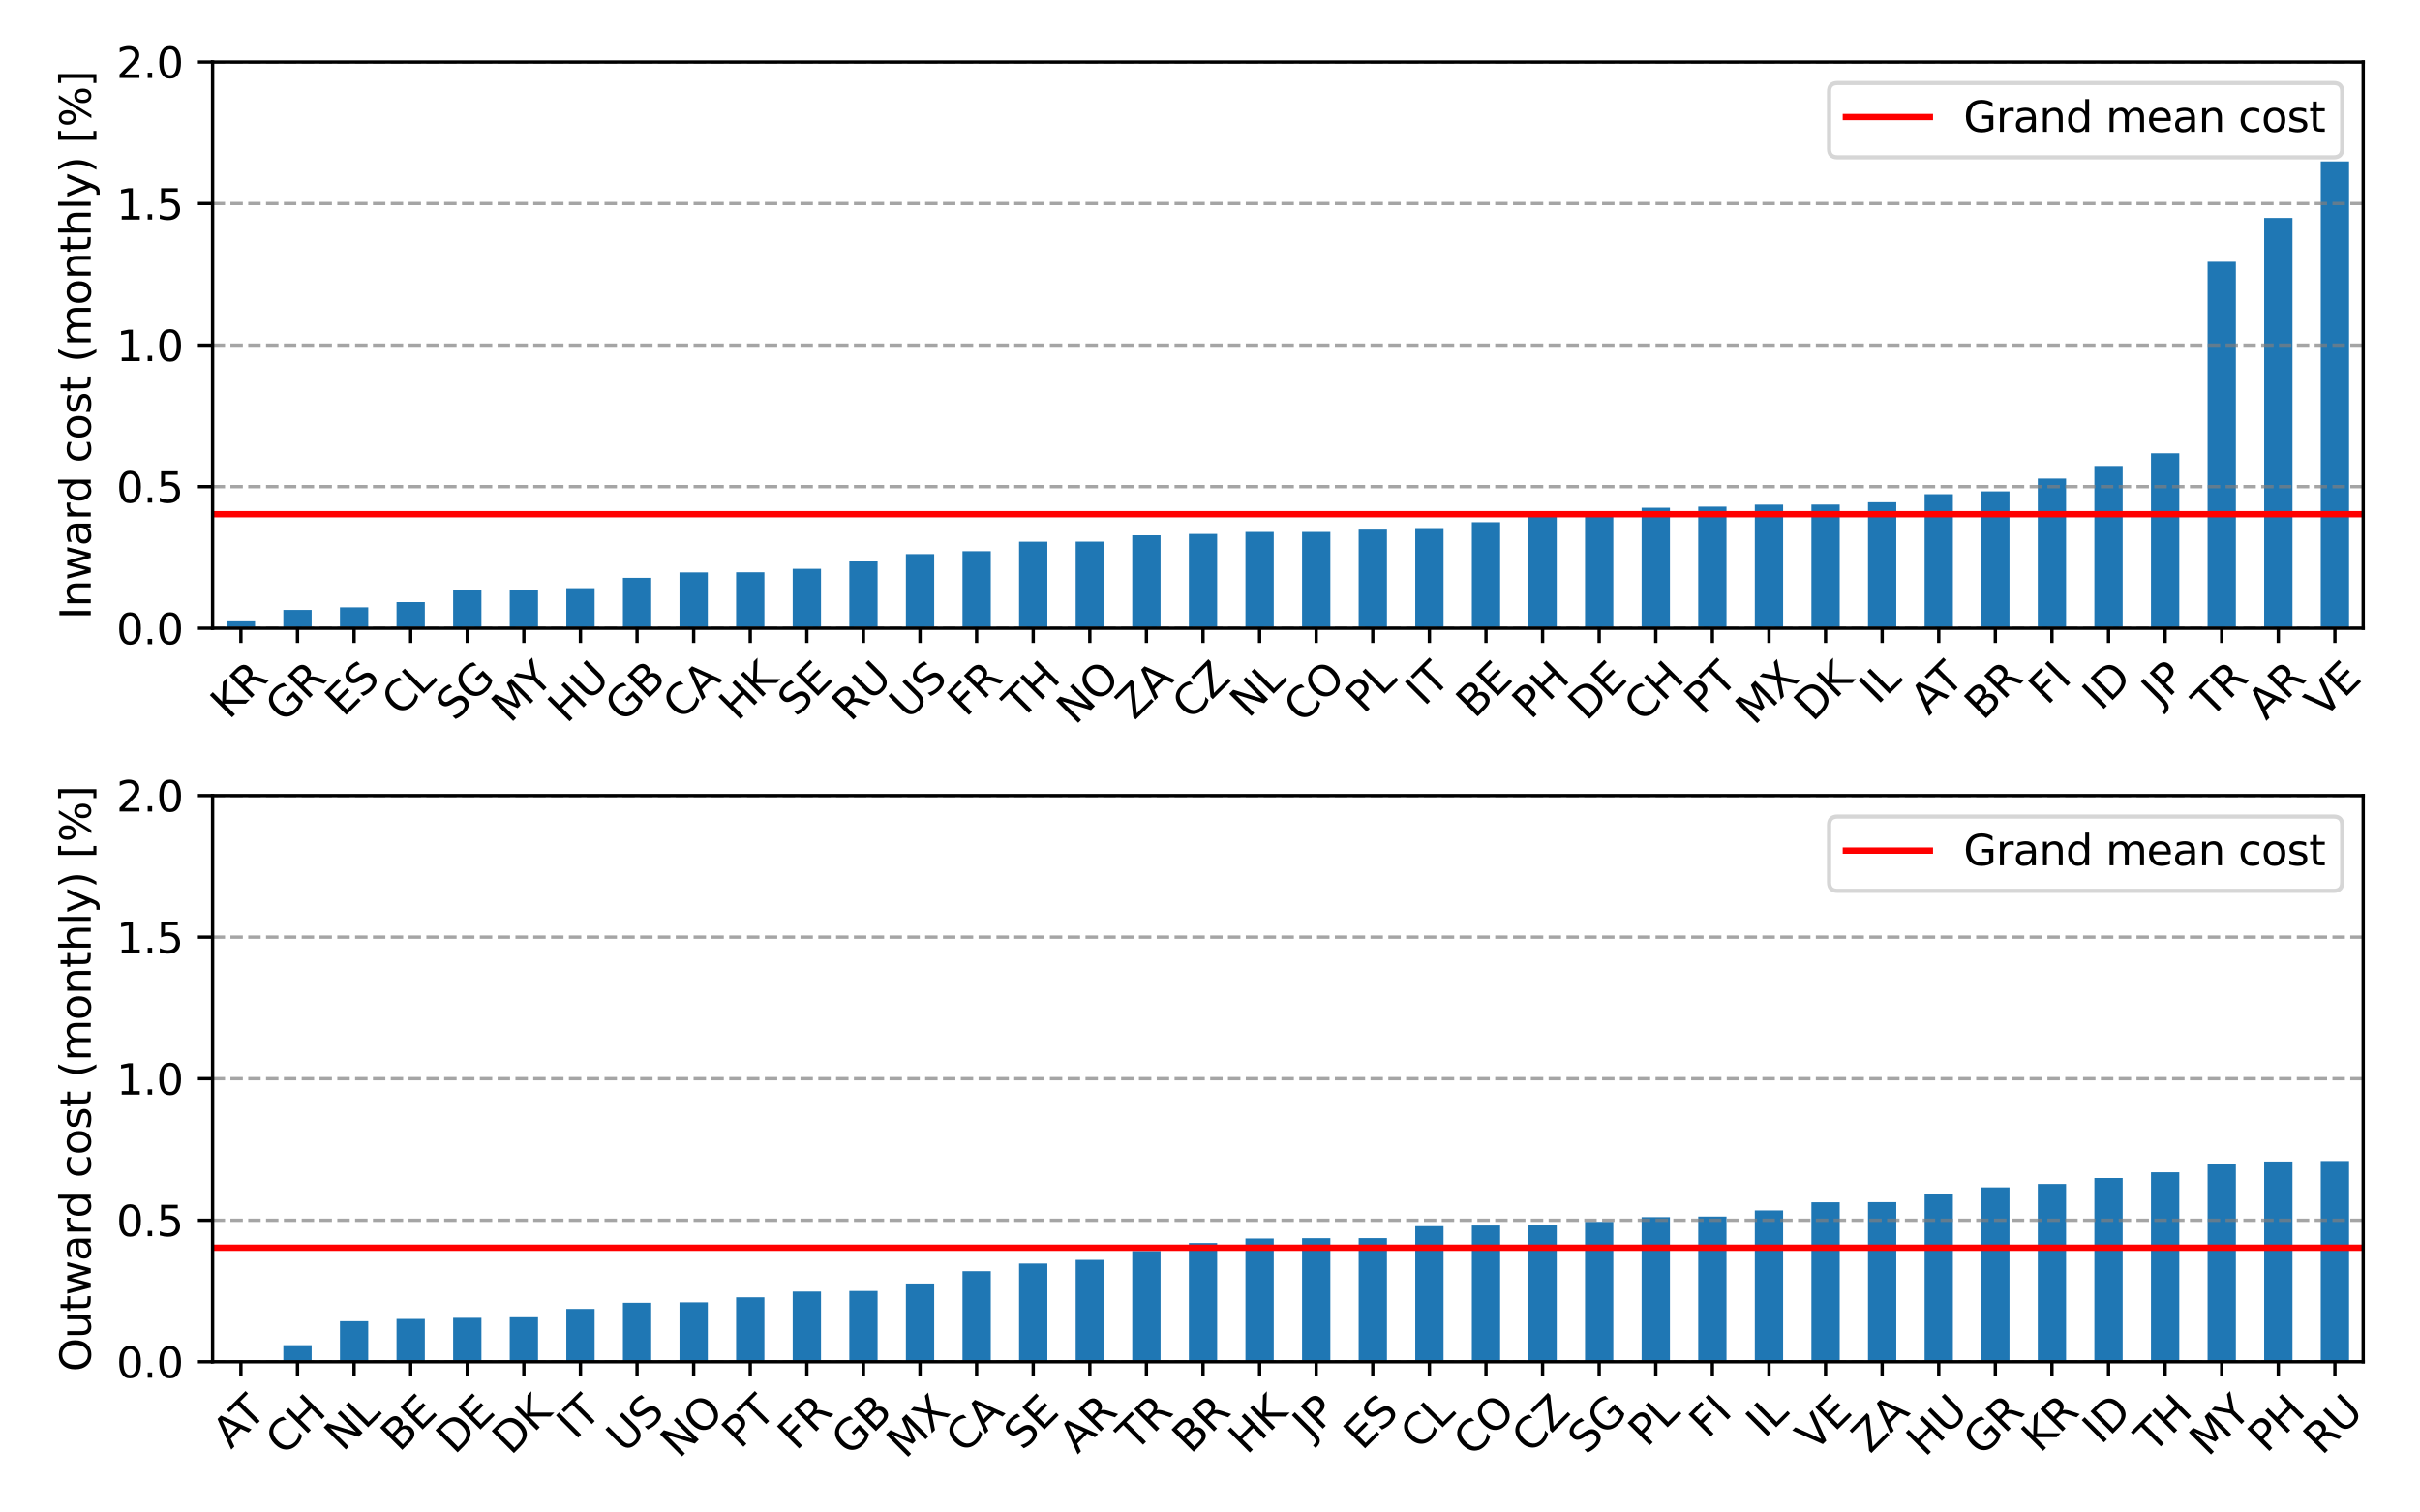 <?xml version="1.0" encoding="utf-8" standalone="no"?>
<!DOCTYPE svg PUBLIC "-//W3C//DTD SVG 1.1//EN"
  "http://www.w3.org/Graphics/SVG/1.1/DTD/svg11.dtd">
<svg xmlns:xlink="http://www.w3.org/1999/xlink" width="576pt" height="360pt" viewBox="0 0 576 360" xmlns="http://www.w3.org/2000/svg" version="1.1">
 <defs>
  <style type="text/css">*{stroke-linejoin: round; stroke-linecap: butt}</style>
 </defs>
 <g id="figure_1">
  <g id="patch_1">
   <path d="M 0 360 
L 576 360 
L 576 0 
L 0 0 
z
" style="fill: #ffffff"/>
  </g>
  <g id="axes_1">
   <g id="patch_2">
    <path d="M 50.6 149.526 
L 562.482 149.526 
L 562.482 14.76 
L 50.6 14.76 
z
" style="fill: #ffffff"/>
   </g>
   <g id="patch_3">
    <path d="M 53.968 149.526 
L 60.703 149.526 
L 60.703 147.882 
L 53.968 147.882 
z
" clip-path="url(#p64016f936c)" style="fill: #1f77b4"/>
   </g>
   <g id="patch_4">
    <path d="M 67.438 149.526 
L 74.174 149.526 
L 74.174 145.172 
L 67.438 145.172 
z
" clip-path="url(#p64016f936c)" style="fill: #1f77b4"/>
   </g>
   <g id="patch_5">
    <path d="M 80.909 149.526 
L 87.644 149.526 
L 87.644 144.554 
L 80.909 144.554 
z
" clip-path="url(#p64016f936c)" style="fill: #1f77b4"/>
   </g>
   <g id="patch_6">
    <path d="M 94.379 149.526 
L 101.115 149.526 
L 101.115 143.311 
L 94.379 143.311 
z
" clip-path="url(#p64016f936c)" style="fill: #1f77b4"/>
   </g>
   <g id="patch_7">
    <path d="M 107.85 149.526 
L 114.585 149.526 
L 114.585 140.509 
L 107.85 140.509 
z
" clip-path="url(#p64016f936c)" style="fill: #1f77b4"/>
   </g>
   <g id="patch_8">
    <path d="M 121.321 149.526 
L 128.056 149.526 
L 128.056 140.327 
L 121.321 140.327 
z
" clip-path="url(#p64016f936c)" style="fill: #1f77b4"/>
   </g>
   <g id="patch_9">
    <path d="M 134.791 149.526 
L 141.526 149.526 
L 141.526 139.985 
L 134.791 139.985 
z
" clip-path="url(#p64016f936c)" style="fill: #1f77b4"/>
   </g>
   <g id="patch_10">
    <path d="M 148.262 149.526 
L 154.997 149.526 
L 154.997 137.541 
L 148.262 137.541 
z
" clip-path="url(#p64016f936c)" style="fill: #1f77b4"/>
   </g>
   <g id="patch_11">
    <path d="M 161.732 149.526 
L 168.468 149.526 
L 168.468 136.247 
L 161.732 136.247 
z
" clip-path="url(#p64016f936c)" style="fill: #1f77b4"/>
   </g>
   <g id="patch_12">
    <path d="M 175.203 149.526 
L 181.938 149.526 
L 181.938 136.215 
L 175.203 136.215 
z
" clip-path="url(#p64016f936c)" style="fill: #1f77b4"/>
   </g>
   <g id="patch_13">
    <path d="M 188.674 149.526 
L 195.409 149.526 
L 195.409 135.388 
L 188.674 135.388 
z
" clip-path="url(#p64016f936c)" style="fill: #1f77b4"/>
   </g>
   <g id="patch_14">
    <path d="M 202.144 149.526 
L 208.879 149.526 
L 208.879 133.633 
L 202.144 133.633 
z
" clip-path="url(#p64016f936c)" style="fill: #1f77b4"/>
   </g>
   <g id="patch_15">
    <path d="M 215.615 149.526 
L 222.35 149.526 
L 222.35 131.885 
L 215.615 131.885 
z
" clip-path="url(#p64016f936c)" style="fill: #1f77b4"/>
   </g>
   <g id="patch_16">
    <path d="M 229.085 149.526 
L 235.821 149.526 
L 235.821 131.185 
L 229.085 131.185 
z
" clip-path="url(#p64016f936c)" style="fill: #1f77b4"/>
   </g>
   <g id="patch_17">
    <path d="M 242.556 149.526 
L 249.291 149.526 
L 249.291 128.936 
L 242.556 128.936 
z
" clip-path="url(#p64016f936c)" style="fill: #1f77b4"/>
   </g>
   <g id="patch_18">
    <path d="M 256.026 149.526 
L 262.762 149.526 
L 262.762 128.918 
L 256.026 128.918 
z
" clip-path="url(#p64016f936c)" style="fill: #1f77b4"/>
   </g>
   <g id="patch_19">
    <path d="M 269.497 149.526 
L 276.232 149.526 
L 276.232 127.406 
L 269.497 127.406 
z
" clip-path="url(#p64016f936c)" style="fill: #1f77b4"/>
   </g>
   <g id="patch_20">
    <path d="M 282.968 149.526 
L 289.703 149.526 
L 289.703 127.095 
L 282.968 127.095 
z
" clip-path="url(#p64016f936c)" style="fill: #1f77b4"/>
   </g>
   <g id="patch_21">
    <path d="M 296.438 149.526 
L 303.174 149.526 
L 303.174 126.614 
L 296.438 126.614 
z
" clip-path="url(#p64016f936c)" style="fill: #1f77b4"/>
   </g>
   <g id="patch_22">
    <path d="M 309.909 149.526 
L 316.644 149.526 
L 316.644 126.613 
L 309.909 126.613 
z
" clip-path="url(#p64016f936c)" style="fill: #1f77b4"/>
   </g>
   <g id="patch_23">
    <path d="M 323.379 149.526 
L 330.115 149.526 
L 330.115 126.061 
L 323.379 126.061 
z
" clip-path="url(#p64016f936c)" style="fill: #1f77b4"/>
   </g>
   <g id="patch_24">
    <path d="M 336.85 149.526 
L 343.585 149.526 
L 343.585 125.683 
L 336.85 125.683 
z
" clip-path="url(#p64016f936c)" style="fill: #1f77b4"/>
   </g>
   <g id="patch_25">
    <path d="M 350.321 149.526 
L 357.056 149.526 
L 357.056 124.292 
L 350.321 124.292 
z
" clip-path="url(#p64016f936c)" style="fill: #1f77b4"/>
   </g>
   <g id="patch_26">
    <path d="M 363.791 149.526 
L 370.526 149.526 
L 370.526 122.288 
L 363.791 122.288 
z
" clip-path="url(#p64016f936c)" style="fill: #1f77b4"/>
   </g>
   <g id="patch_27">
    <path d="M 377.262 149.526 
L 383.997 149.526 
L 383.997 121.781 
L 377.262 121.781 
z
" clip-path="url(#p64016f936c)" style="fill: #1f77b4"/>
   </g>
   <g id="patch_28">
    <path d="M 390.732 149.526 
L 397.468 149.526 
L 397.468 120.846 
L 390.732 120.846 
z
" clip-path="url(#p64016f936c)" style="fill: #1f77b4"/>
   </g>
   <g id="patch_29">
    <path d="M 404.203 149.526 
L 410.938 149.526 
L 410.938 120.588 
L 404.203 120.588 
z
" clip-path="url(#p64016f936c)" style="fill: #1f77b4"/>
   </g>
   <g id="patch_30">
    <path d="M 417.674 149.526 
L 424.409 149.526 
L 424.409 120.119 
L 417.674 120.119 
z
" clip-path="url(#p64016f936c)" style="fill: #1f77b4"/>
   </g>
   <g id="patch_31">
    <path d="M 431.144 149.526 
L 437.879 149.526 
L 437.879 120.105 
L 431.144 120.105 
z
" clip-path="url(#p64016f936c)" style="fill: #1f77b4"/>
   </g>
   <g id="patch_32">
    <path d="M 444.615 149.526 
L 451.35 149.526 
L 451.35 119.551 
L 444.615 119.551 
z
" clip-path="url(#p64016f936c)" style="fill: #1f77b4"/>
   </g>
   <g id="patch_33">
    <path d="M 458.085 149.526 
L 464.821 149.526 
L 464.821 117.619 
L 458.085 117.619 
z
" clip-path="url(#p64016f936c)" style="fill: #1f77b4"/>
   </g>
   <g id="patch_34">
    <path d="M 471.556 149.526 
L 478.291 149.526 
L 478.291 116.951 
L 471.556 116.951 
z
" clip-path="url(#p64016f936c)" style="fill: #1f77b4"/>
   </g>
   <g id="patch_35">
    <path d="M 485.026 149.526 
L 491.762 149.526 
L 491.762 113.917 
L 485.026 113.917 
z
" clip-path="url(#p64016f936c)" style="fill: #1f77b4"/>
   </g>
   <g id="patch_36">
    <path d="M 498.497 149.526 
L 505.232 149.526 
L 505.232 110.894 
L 498.497 110.894 
z
" clip-path="url(#p64016f936c)" style="fill: #1f77b4"/>
   </g>
   <g id="patch_37">
    <path d="M 511.968 149.526 
L 518.703 149.526 
L 518.703 107.89 
L 511.968 107.89 
z
" clip-path="url(#p64016f936c)" style="fill: #1f77b4"/>
   </g>
   <g id="patch_38">
    <path d="M 525.438 149.526 
L 532.174 149.526 
L 532.174 62.297 
L 525.438 62.297 
z
" clip-path="url(#p64016f936c)" style="fill: #1f77b4"/>
   </g>
   <g id="patch_39">
    <path d="M 538.909 149.526 
L 545.644 149.526 
L 545.644 51.87 
L 538.909 51.87 
z
" clip-path="url(#p64016f936c)" style="fill: #1f77b4"/>
   </g>
   <g id="patch_40">
    <path d="M 552.379 149.526 
L 559.115 149.526 
L 559.115 38.408 
L 552.379 38.408 
z
" clip-path="url(#p64016f936c)" style="fill: #1f77b4"/>
   </g>
   <g id="matplotlib.axis_1">
    <g id="xtick_1">
     <g id="line2d_1">
      <defs>
       <path id="m3abf4b7de7" d="M 0 0 
L 0 3.5 
" style="stroke: #000000; stroke-width: 0.8"/>
      </defs>
      <g>
       <use xlink:href="#m3abf4b7de7" x="57.335" y="149.526" style="stroke: #000000; stroke-width: 0.8"/>
      </g>
     </g>
     <g id="text_1">
      <!-- KR -->
      <g transform="translate(54.511 171.45) rotate(-45) scale(0.1 -0.1)">
       <defs>
        <path id="DejaVuSans-4b" d="M 628 4666 
L 1259 4666 
L 1259 2694 
L 3353 4666 
L 4166 4666 
L 1850 2491 
L 4331 0 
L 3500 0 
L 1259 2247 
L 1259 0 
L 628 0 
L 628 4666 
z
" transform="scale(0.016)"/>
        <path id="DejaVuSans-52" d="M 2841 2188 
Q 3044 2119 3236 1894 
Q 3428 1669 3622 1275 
L 4263 0 
L 3584 0 
L 2988 1197 
Q 2756 1666 2539 1819 
Q 2322 1972 1947 1972 
L 1259 1972 
L 1259 0 
L 628 0 
L 628 4666 
L 2053 4666 
Q 2853 4666 3247 4331 
Q 3641 3997 3641 3322 
Q 3641 2881 3436 2590 
Q 3231 2300 2841 2188 
z
M 1259 4147 
L 1259 2491 
L 2053 2491 
Q 2509 2491 2742 2702 
Q 2975 2913 2975 3322 
Q 2975 3731 2742 3939 
Q 2509 4147 2053 4147 
L 1259 4147 
z
" transform="scale(0.016)"/>
       </defs>
       <use xlink:href="#DejaVuSans-4b"/>
       <use xlink:href="#DejaVuSans-52" x="65.576"/>
      </g>
     </g>
    </g>
    <g id="xtick_2">
     <g id="line2d_2">
      <g>
       <use xlink:href="#m3abf4b7de7" x="70.806" y="149.526" style="stroke: #000000; stroke-width: 0.8"/>
      </g>
     </g>
     <g id="text_2">
      <!-- GR -->
      <g transform="translate(67.561 172.292) rotate(-45) scale(0.1 -0.1)">
       <defs>
        <path id="DejaVuSans-47" d="M 3809 666 
L 3809 1919 
L 2778 1919 
L 2778 2438 
L 4434 2438 
L 4434 434 
Q 4069 175 3628 42 
Q 3188 -91 2688 -91 
Q 1594 -91 976 548 
Q 359 1188 359 2328 
Q 359 3472 976 4111 
Q 1594 4750 2688 4750 
Q 3144 4750 3555 4637 
Q 3966 4525 4313 4306 
L 4313 3634 
Q 3963 3931 3569 4081 
Q 3175 4231 2741 4231 
Q 1884 4231 1454 3753 
Q 1025 3275 1025 2328 
Q 1025 1384 1454 906 
Q 1884 428 2741 428 
Q 3075 428 3337 486 
Q 3600 544 3809 666 
z
" transform="scale(0.016)"/>
       </defs>
       <use xlink:href="#DejaVuSans-47"/>
       <use xlink:href="#DejaVuSans-52" x="77.49"/>
      </g>
     </g>
    </g>
    <g id="xtick_3">
     <g id="line2d_3">
      <g>
       <use xlink:href="#m3abf4b7de7" x="84.276" y="149.526" style="stroke: #000000; stroke-width: 0.8"/>
      </g>
     </g>
     <g id="text_3">
      <!-- ES -->
      <g transform="translate(81.749 170.856) rotate(-45) scale(0.1 -0.1)">
       <defs>
        <path id="DejaVuSans-45" d="M 628 4666 
L 3578 4666 
L 3578 4134 
L 1259 4134 
L 1259 2753 
L 3481 2753 
L 3481 2222 
L 1259 2222 
L 1259 531 
L 3634 531 
L 3634 0 
L 628 0 
L 628 4666 
z
" transform="scale(0.016)"/>
        <path id="DejaVuSans-53" d="M 3425 4513 
L 3425 3897 
Q 3066 4069 2747 4153 
Q 2428 4238 2131 4238 
Q 1616 4238 1336 4038 
Q 1056 3838 1056 3469 
Q 1056 3159 1242 3001 
Q 1428 2844 1947 2747 
L 2328 2669 
Q 3034 2534 3370 2195 
Q 3706 1856 3706 1288 
Q 3706 609 3251 259 
Q 2797 -91 1919 -91 
Q 1588 -91 1214 -16 
Q 841 59 441 206 
L 441 856 
Q 825 641 1194 531 
Q 1563 422 1919 422 
Q 2459 422 2753 634 
Q 3047 847 3047 1241 
Q 3047 1584 2836 1778 
Q 2625 1972 2144 2069 
L 1759 2144 
Q 1053 2284 737 2584 
Q 422 2884 422 3419 
Q 422 4038 858 4394 
Q 1294 4750 2059 4750 
Q 2388 4750 2728 4690 
Q 3069 4631 3425 4513 
z
" transform="scale(0.016)"/>
       </defs>
       <use xlink:href="#DejaVuSans-45"/>
       <use xlink:href="#DejaVuSans-53" x="63.184"/>
      </g>
     </g>
    </g>
    <g id="xtick_4">
     <g id="line2d_4">
      <g>
       <use xlink:href="#m3abf4b7de7" x="97.747" y="149.526" style="stroke: #000000; stroke-width: 0.8"/>
      </g>
     </g>
     <g id="text_4">
      <!-- CL -->
      <g transform="translate(95.259 170.777) rotate(-45) scale(0.1 -0.1)">
       <defs>
        <path id="DejaVuSans-43" d="M 4122 4306 
L 4122 3641 
Q 3803 3938 3442 4084 
Q 3081 4231 2675 4231 
Q 1875 4231 1450 3742 
Q 1025 3253 1025 2328 
Q 1025 1406 1450 917 
Q 1875 428 2675 428 
Q 3081 428 3442 575 
Q 3803 722 4122 1019 
L 4122 359 
Q 3791 134 3420 21 
Q 3050 -91 2638 -91 
Q 1578 -91 968 557 
Q 359 1206 359 2328 
Q 359 3453 968 4101 
Q 1578 4750 2638 4750 
Q 3056 4750 3426 4639 
Q 3797 4528 4122 4306 
z
" transform="scale(0.016)"/>
        <path id="DejaVuSans-4c" d="M 628 4666 
L 1259 4666 
L 1259 531 
L 3531 531 
L 3531 0 
L 628 0 
L 628 4666 
z
" transform="scale(0.016)"/>
       </defs>
       <use xlink:href="#DejaVuSans-43"/>
       <use xlink:href="#DejaVuSans-4c" x="69.824"/>
      </g>
     </g>
    </g>
    <g id="xtick_5">
     <g id="line2d_5">
      <g>
       <use xlink:href="#m3abf4b7de7" x="111.218" y="149.526" style="stroke: #000000; stroke-width: 0.8"/>
      </g>
     </g>
     <g id="text_5">
      <!-- SG -->
      <g transform="translate(108.185 171.867) rotate(-45) scale(0.1 -0.1)">
       <use xlink:href="#DejaVuSans-53"/>
       <use xlink:href="#DejaVuSans-47" x="63.477"/>
      </g>
     </g>
    </g>
    <g id="xtick_6">
     <g id="line2d_6">
      <g>
       <use xlink:href="#m3abf4b7de7" x="124.688" y="149.526" style="stroke: #000000; stroke-width: 0.8"/>
      </g>
     </g>
     <g id="text_6">
      <!-- MY -->
      <g transform="translate(121.429 172.319) rotate(-45) scale(0.1 -0.1)">
       <defs>
        <path id="DejaVuSans-4d" d="M 628 4666 
L 1569 4666 
L 2759 1491 
L 3956 4666 
L 4897 4666 
L 4897 0 
L 4281 0 
L 4281 4097 
L 3078 897 
L 2444 897 
L 1241 4097 
L 1241 0 
L 628 0 
L 628 4666 
z
" transform="scale(0.016)"/>
        <path id="DejaVuSans-59" d="M -13 4666 
L 666 4666 
L 1959 2747 
L 3244 4666 
L 3922 4666 
L 2272 2222 
L 2272 0 
L 1638 0 
L 1638 2222 
L -13 4666 
z
" transform="scale(0.016)"/>
       </defs>
       <use xlink:href="#DejaVuSans-4d"/>
       <use xlink:href="#DejaVuSans-59" x="86.279"/>
      </g>
     </g>
    </g>
    <g id="xtick_7">
     <g id="line2d_7">
      <g>
       <use xlink:href="#m3abf4b7de7" x="138.159" y="149.526" style="stroke: #000000; stroke-width: 0.8"/>
      </g>
     </g>
     <g id="text_7">
      <!-- HU -->
      <g transform="translate(134.864 172.392) rotate(-45) scale(0.1 -0.1)">
       <defs>
        <path id="DejaVuSans-48" d="M 628 4666 
L 1259 4666 
L 1259 2753 
L 3553 2753 
L 3553 4666 
L 4184 4666 
L 4184 0 
L 3553 0 
L 3553 2222 
L 1259 2222 
L 1259 0 
L 628 0 
L 628 4666 
z
" transform="scale(0.016)"/>
        <path id="DejaVuSans-55" d="M 556 4666 
L 1191 4666 
L 1191 1831 
Q 1191 1081 1462 751 
Q 1734 422 2344 422 
Q 2950 422 3222 751 
Q 3494 1081 3494 1831 
L 3494 4666 
L 4128 4666 
L 4128 1753 
Q 4128 841 3676 375 
Q 3225 -91 2344 -91 
Q 1459 -91 1007 375 
Q 556 841 556 1753 
L 556 4666 
z
" transform="scale(0.016)"/>
       </defs>
       <use xlink:href="#DejaVuSans-48"/>
       <use xlink:href="#DejaVuSans-55" x="75.195"/>
      </g>
     </g>
    </g>
    <g id="xtick_8">
     <g id="line2d_8">
      <g>
       <use xlink:href="#m3abf4b7de7" x="151.629" y="149.526" style="stroke: #000000; stroke-width: 0.8"/>
      </g>
     </g>
     <g id="text_8">
      <!-- GB -->
      <g transform="translate(148.415 172.23) rotate(-45) scale(0.1 -0.1)">
       <defs>
        <path id="DejaVuSans-42" d="M 1259 2228 
L 1259 519 
L 2272 519 
Q 2781 519 3026 730 
Q 3272 941 3272 1375 
Q 3272 1813 3026 2020 
Q 2781 2228 2272 2228 
L 1259 2228 
z
M 1259 4147 
L 1259 2741 
L 2194 2741 
Q 2656 2741 2882 2914 
Q 3109 3088 3109 3444 
Q 3109 3797 2882 3972 
Q 2656 4147 2194 4147 
L 1259 4147 
z
M 628 4666 
L 2241 4666 
Q 2963 4666 3353 4366 
Q 3744 4066 3744 3513 
Q 3744 3084 3544 2831 
Q 3344 2578 2956 2516 
Q 3422 2416 3680 2098 
Q 3938 1781 3938 1306 
Q 3938 681 3513 340 
Q 3088 0 2303 0 
L 628 0 
L 628 4666 
z
" transform="scale(0.016)"/>
       </defs>
       <use xlink:href="#DejaVuSans-47"/>
       <use xlink:href="#DejaVuSans-42" x="77.49"/>
      </g>
     </g>
    </g>
    <g id="xtick_9">
     <g id="line2d_9">
      <g>
       <use xlink:href="#m3abf4b7de7" x="165.1" y="149.526" style="stroke: #000000; stroke-width: 0.8"/>
      </g>
     </g>
     <g id="text_9">
      <!-- CA -->
      <g transform="translate(162.164 171.674) rotate(-45) scale(0.1 -0.1)">
       <defs>
        <path id="DejaVuSans-41" d="M 2188 4044 
L 1331 1722 
L 3047 1722 
L 2188 4044 
z
M 1831 4666 
L 2547 4666 
L 4325 0 
L 3669 0 
L 3244 1197 
L 1141 1197 
L 716 0 
L 50 0 
L 1831 4666 
z
" transform="scale(0.016)"/>
       </defs>
       <use xlink:href="#DejaVuSans-43"/>
       <use xlink:href="#DejaVuSans-41" x="69.824"/>
      </g>
     </g>
    </g>
    <g id="xtick_10">
     <g id="line2d_10">
      <g>
       <use xlink:href="#m3abf4b7de7" x="178.571" y="149.526" style="stroke: #000000; stroke-width: 0.8"/>
      </g>
     </g>
     <g id="text_10">
      <!-- HK -->
      <g transform="translate(175.544 171.854) rotate(-45) scale(0.1 -0.1)">
       <use xlink:href="#DejaVuSans-48"/>
       <use xlink:href="#DejaVuSans-4b" x="75.195"/>
      </g>
     </g>
    </g>
    <g id="xtick_11">
     <g id="line2d_11">
      <g>
       <use xlink:href="#m3abf4b7de7" x="192.041" y="149.526" style="stroke: #000000; stroke-width: 0.8"/>
      </g>
     </g>
     <g id="text_11">
      <!-- SE -->
      <g transform="translate(189.514 170.856) rotate(-45) scale(0.1 -0.1)">
       <use xlink:href="#DejaVuSans-53"/>
       <use xlink:href="#DejaVuSans-45" x="63.477"/>
      </g>
     </g>
    </g>
    <g id="xtick_12">
     <g id="line2d_12">
      <g>
       <use xlink:href="#m3abf4b7de7" x="205.512" y="149.526" style="stroke: #000000; stroke-width: 0.8"/>
      </g>
     </g>
     <g id="text_12">
      <!-- RU -->
      <g transform="translate(202.419 171.988) rotate(-45) scale(0.1 -0.1)">
       <use xlink:href="#DejaVuSans-52"/>
       <use xlink:href="#DejaVuSans-55" x="69.482"/>
      </g>
     </g>
    </g>
    <g id="xtick_13">
     <g id="line2d_13">
      <g>
       <use xlink:href="#m3abf4b7de7" x="218.982" y="149.526" style="stroke: #000000; stroke-width: 0.8"/>
      </g>
     </g>
     <g id="text_13">
      <!-- US -->
      <g transform="translate(216.101 171.563) rotate(-45) scale(0.1 -0.1)">
       <use xlink:href="#DejaVuSans-55"/>
       <use xlink:href="#DejaVuSans-53" x="73.193"/>
      </g>
     </g>
    </g>
    <g id="xtick_14">
     <g id="line2d_14">
      <g>
       <use xlink:href="#m3abf4b7de7" x="232.453" y="149.526" style="stroke: #000000; stroke-width: 0.8"/>
      </g>
     </g>
     <g id="text_14">
      <!-- FR -->
      <g transform="translate(229.914 170.88) rotate(-45) scale(0.1 -0.1)">
       <defs>
        <path id="DejaVuSans-46" d="M 628 4666 
L 3309 4666 
L 3309 4134 
L 1259 4134 
L 1259 2759 
L 3109 2759 
L 3109 2228 
L 1259 2228 
L 1259 0 
L 628 0 
L 628 4666 
z
" transform="scale(0.016)"/>
       </defs>
       <use xlink:href="#DejaVuSans-46"/>
       <use xlink:href="#DejaVuSans-52" x="57.52"/>
      </g>
     </g>
    </g>
    <g id="xtick_15">
     <g id="line2d_15">
      <g>
       <use xlink:href="#m3abf4b7de7" x="245.924" y="149.526" style="stroke: #000000; stroke-width: 0.8"/>
      </g>
     </g>
     <g id="text_15">
      <!-- TH -->
      <g transform="translate(243.056 171.536) rotate(-45) scale(0.1 -0.1)">
       <defs>
        <path id="DejaVuSans-54" d="M -19 4666 
L 3928 4666 
L 3928 4134 
L 2272 4134 
L 2272 0 
L 1638 0 
L 1638 4134 
L -19 4134 
L -19 4666 
z
" transform="scale(0.016)"/>
       </defs>
       <use xlink:href="#DejaVuSans-54"/>
       <use xlink:href="#DejaVuSans-48" x="61.084"/>
      </g>
     </g>
    </g>
    <g id="xtick_16">
     <g id="line2d_16">
      <g>
       <use xlink:href="#m3abf4b7de7" x="259.394" y="149.526" style="stroke: #000000; stroke-width: 0.8"/>
      </g>
     </g>
     <g id="text_16">
      <!-- NO -->
      <g transform="translate(255.917 172.756) rotate(-45) scale(0.1 -0.1)">
       <defs>
        <path id="DejaVuSans-4e" d="M 628 4666 
L 1478 4666 
L 3547 763 
L 3547 4666 
L 4159 4666 
L 4159 0 
L 3309 0 
L 1241 3903 
L 1241 0 
L 628 0 
L 628 4666 
z
" transform="scale(0.016)"/>
        <path id="DejaVuSans-4f" d="M 2522 4238 
Q 1834 4238 1429 3725 
Q 1025 3213 1025 2328 
Q 1025 1447 1429 934 
Q 1834 422 2522 422 
Q 3209 422 3611 934 
Q 4013 1447 4013 2328 
Q 4013 3213 3611 3725 
Q 3209 4238 2522 4238 
z
M 2522 4750 
Q 3503 4750 4090 4092 
Q 4678 3434 4678 2328 
Q 4678 1225 4090 567 
Q 3503 -91 2522 -91 
Q 1538 -91 948 565 
Q 359 1222 359 2328 
Q 359 3434 948 4092 
Q 1538 4750 2522 4750 
z
" transform="scale(0.016)"/>
       </defs>
       <use xlink:href="#DejaVuSans-4e"/>
       <use xlink:href="#DejaVuSans-4f" x="74.805"/>
      </g>
     </g>
    </g>
    <g id="xtick_17">
     <g id="line2d_17">
      <g>
       <use xlink:href="#m3abf4b7de7" x="272.865" y="149.526" style="stroke: #000000; stroke-width: 0.8"/>
      </g>
     </g>
     <g id="text_17">
      <!-- ZA -->
      <g transform="translate(269.976 171.58) rotate(-45) scale(0.1 -0.1)">
       <defs>
        <path id="DejaVuSans-5a" d="M 359 4666 
L 4025 4666 
L 4025 4184 
L 1075 531 
L 4097 531 
L 4097 0 
L 288 0 
L 288 481 
L 3238 4134 
L 359 4134 
L 359 4666 
z
" transform="scale(0.016)"/>
       </defs>
       <use xlink:href="#DejaVuSans-5a"/>
       <use xlink:href="#DejaVuSans-41" x="68.506"/>
      </g>
     </g>
    </g>
    <g id="xtick_18">
     <g id="line2d_18">
      <g>
       <use xlink:href="#m3abf4b7de7" x="286.335" y="149.526" style="stroke: #000000; stroke-width: 0.8"/>
      </g>
     </g>
     <g id="text_18">
      <!-- CZ -->
      <g transform="translate(283.396 171.681) rotate(-45) scale(0.1 -0.1)">
       <use xlink:href="#DejaVuSans-43"/>
       <use xlink:href="#DejaVuSans-5a" x="69.824"/>
      </g>
     </g>
    </g>
    <g id="xtick_19">
     <g id="line2d_19">
      <g>
       <use xlink:href="#m3abf4b7de7" x="299.806" y="149.526" style="stroke: #000000; stroke-width: 0.8"/>
      </g>
     </g>
     <g id="text_19">
      <!-- NL -->
      <g transform="translate(297.142 171.129) rotate(-45) scale(0.1 -0.1)">
       <use xlink:href="#DejaVuSans-4e"/>
       <use xlink:href="#DejaVuSans-4c" x="74.805"/>
      </g>
     </g>
    </g>
    <g id="xtick_20">
     <g id="line2d_20">
      <g>
       <use xlink:href="#m3abf4b7de7" x="313.276" y="149.526" style="stroke: #000000; stroke-width: 0.8"/>
      </g>
     </g>
     <g id="text_20">
      <!-- CO -->
      <g transform="translate(309.976 172.403) rotate(-45) scale(0.1 -0.1)">
       <use xlink:href="#DejaVuSans-43"/>
       <use xlink:href="#DejaVuSans-4f" x="69.824"/>
      </g>
     </g>
    </g>
    <g id="xtick_21">
     <g id="line2d_21">
      <g>
       <use xlink:href="#m3abf4b7de7" x="326.747" y="149.526" style="stroke: #000000; stroke-width: 0.8"/>
      </g>
     </g>
     <g id="text_21">
      <!-- PL -->
      <g transform="translate(324.596 170.103) rotate(-45) scale(0.1 -0.1)">
       <defs>
        <path id="DejaVuSans-50" d="M 1259 4147 
L 1259 2394 
L 2053 2394 
Q 2494 2394 2734 2622 
Q 2975 2850 2975 3272 
Q 2975 3691 2734 3919 
Q 2494 4147 2053 4147 
L 1259 4147 
z
M 628 4666 
L 2053 4666 
Q 2838 4666 3239 4311 
Q 3641 3956 3641 3272 
Q 3641 2581 3239 2228 
Q 2838 1875 2053 1875 
L 1259 1875 
L 1259 0 
L 628 0 
L 628 4666 
z
" transform="scale(0.016)"/>
       </defs>
       <use xlink:href="#DejaVuSans-50"/>
       <use xlink:href="#DejaVuSans-4c" x="60.303"/>
      </g>
     </g>
    </g>
    <g id="xtick_22">
     <g id="line2d_22">
      <g>
       <use xlink:href="#m3abf4b7de7" x="340.218" y="149.526" style="stroke: #000000; stroke-width: 0.8"/>
      </g>
     </g>
     <g id="text_22">
      <!-- IT -->
      <g transform="translate(338.966 168.304) rotate(-45) scale(0.1 -0.1)">
       <defs>
        <path id="DejaVuSans-49" d="M 628 4666 
L 1259 4666 
L 1259 0 
L 628 0 
L 628 4666 
z
" transform="scale(0.016)"/>
       </defs>
       <use xlink:href="#DejaVuSans-49"/>
       <use xlink:href="#DejaVuSans-54" x="29.492"/>
      </g>
     </g>
    </g>
    <g id="xtick_23">
     <g id="line2d_23">
      <g>
       <use xlink:href="#m3abf4b7de7" x="353.688" y="149.526" style="stroke: #000000; stroke-width: 0.8"/>
      </g>
     </g>
     <g id="text_23">
      <!-- BE -->
      <g transform="translate(350.98 171.219) rotate(-45) scale(0.1 -0.1)">
       <use xlink:href="#DejaVuSans-42"/>
       <use xlink:href="#DejaVuSans-45" x="68.604"/>
      </g>
     </g>
    </g>
    <g id="xtick_24">
     <g id="line2d_24">
      <g>
       <use xlink:href="#m3abf4b7de7" x="367.159" y="149.526" style="stroke: #000000; stroke-width: 0.8"/>
      </g>
     </g>
     <g id="text_24">
      <!-- PH -->
      <g transform="translate(364.319 171.481) rotate(-45) scale(0.1 -0.1)">
       <use xlink:href="#DejaVuSans-50"/>
       <use xlink:href="#DejaVuSans-48" x="60.303"/>
      </g>
     </g>
    </g>
    <g id="xtick_25">
     <g id="line2d_25">
      <g>
       <use xlink:href="#m3abf4b7de7" x="380.629" y="149.526" style="stroke: #000000; stroke-width: 0.8"/>
      </g>
     </g>
     <g id="text_25">
      <!-- DE -->
      <g transform="translate(377.624 171.812) rotate(-45) scale(0.1 -0.1)">
       <defs>
        <path id="DejaVuSans-44" d="M 1259 4147 
L 1259 519 
L 2022 519 
Q 2988 519 3436 956 
Q 3884 1394 3884 2338 
Q 3884 3275 3436 3711 
Q 2988 4147 2022 4147 
L 1259 4147 
z
M 628 4666 
L 1925 4666 
Q 3281 4666 3915 4102 
Q 4550 3538 4550 2338 
Q 4550 1131 3912 565 
Q 3275 0 1925 0 
L 628 0 
L 628 4666 
z
" transform="scale(0.016)"/>
       </defs>
       <use xlink:href="#DejaVuSans-44"/>
       <use xlink:href="#DejaVuSans-45" x="77.002"/>
      </g>
     </g>
    </g>
    <g id="xtick_26">
     <g id="line2d_26">
      <g>
       <use xlink:href="#m3abf4b7de7" x="394.1" y="149.526" style="stroke: #000000; stroke-width: 0.8"/>
      </g>
     </g>
     <g id="text_26">
      <!-- CH -->
      <g transform="translate(390.924 172.155) rotate(-45) scale(0.1 -0.1)">
       <use xlink:href="#DejaVuSans-43"/>
       <use xlink:href="#DejaVuSans-48" x="69.824"/>
      </g>
     </g>
    </g>
    <g id="xtick_27">
     <g id="line2d_27">
      <g>
       <use xlink:href="#m3abf4b7de7" x="407.571" y="149.526" style="stroke: #000000; stroke-width: 0.8"/>
      </g>
     </g>
     <g id="text_27">
      <!-- PT -->
      <g transform="translate(405.23 170.482) rotate(-45) scale(0.1 -0.1)">
       <use xlink:href="#DejaVuSans-50"/>
       <use xlink:href="#DejaVuSans-54" x="60.303"/>
      </g>
     </g>
    </g>
    <g id="xtick_28">
     <g id="line2d_28">
      <g>
       <use xlink:href="#m3abf4b7de7" x="421.041" y="149.526" style="stroke: #000000; stroke-width: 0.8"/>
      </g>
     </g>
     <g id="text_28">
      <!-- MX -->
      <g transform="translate(417.52 172.844) rotate(-45) scale(0.1 -0.1)">
       <defs>
        <path id="DejaVuSans-58" d="M 403 4666 
L 1081 4666 
L 2241 2931 
L 3406 4666 
L 4084 4666 
L 2584 2425 
L 4184 0 
L 3506 0 
L 2194 1984 
L 872 0 
L 191 0 
L 1856 2491 
L 403 4666 
z
" transform="scale(0.016)"/>
       </defs>
       <use xlink:href="#DejaVuSans-4d"/>
       <use xlink:href="#DejaVuSans-58" x="86.279"/>
      </g>
     </g>
    </g>
    <g id="xtick_29">
     <g id="line2d_29">
      <g>
       <use xlink:href="#m3abf4b7de7" x="434.512" y="149.526" style="stroke: #000000; stroke-width: 0.8"/>
      </g>
     </g>
     <g id="text_29">
      <!-- DK -->
      <g transform="translate(431.422 171.981) rotate(-45) scale(0.1 -0.1)">
       <use xlink:href="#DejaVuSans-44"/>
       <use xlink:href="#DejaVuSans-4b" x="77.002"/>
      </g>
     </g>
    </g>
    <g id="xtick_30">
     <g id="line2d_30">
      <g>
       <use xlink:href="#m3abf4b7de7" x="447.982" y="149.526" style="stroke: #000000; stroke-width: 0.8"/>
      </g>
     </g>
     <g id="text_30">
      <!-- IL -->
      <g transform="translate(446.921 167.925) rotate(-45) scale(0.1 -0.1)">
       <use xlink:href="#DejaVuSans-49"/>
       <use xlink:href="#DejaVuSans-4c" x="29.492"/>
      </g>
     </g>
    </g>
    <g id="xtick_31">
     <g id="line2d_31">
      <g>
       <use xlink:href="#m3abf4b7de7" x="461.453" y="149.526" style="stroke: #000000; stroke-width: 0.8"/>
      </g>
     </g>
     <g id="text_31">
      <!-- AT -->
      <g transform="translate(459.1 170.507) rotate(-45) scale(0.1 -0.1)">
       <use xlink:href="#DejaVuSans-41"/>
       <use xlink:href="#DejaVuSans-54" x="60.658"/>
      </g>
     </g>
    </g>
    <g id="xtick_32">
     <g id="line2d_32">
      <g>
       <use xlink:href="#m3abf4b7de7" x="474.924" y="149.526" style="stroke: #000000; stroke-width: 0.8"/>
      </g>
     </g>
     <g id="text_32">
      <!-- BR -->
      <g transform="translate(471.992 171.664) rotate(-45) scale(0.1 -0.1)">
       <use xlink:href="#DejaVuSans-42"/>
       <use xlink:href="#DejaVuSans-52" x="68.604"/>
      </g>
     </g>
    </g>
    <g id="xtick_33">
     <g id="line2d_33">
      <g>
       <use xlink:href="#m3abf4b7de7" x="488.394" y="149.526" style="stroke: #000000; stroke-width: 0.8"/>
      </g>
     </g>
     <g id="text_33">
      <!-- FI -->
      <g transform="translate(487.269 168.052) rotate(-45) scale(0.1 -0.1)">
       <use xlink:href="#DejaVuSans-46"/>
       <use xlink:href="#DejaVuSans-49" x="57.52"/>
      </g>
     </g>
    </g>
    <g id="xtick_34">
     <g id="line2d_34">
      <g>
       <use xlink:href="#m3abf4b7de7" x="501.865" y="149.526" style="stroke: #000000; stroke-width: 0.8"/>
      </g>
     </g>
     <g id="text_34">
      <!-- ID -->
      <g transform="translate(500.051 169.43) rotate(-45) scale(0.1 -0.1)">
       <use xlink:href="#DejaVuSans-49"/>
       <use xlink:href="#DejaVuSans-44" x="29.492"/>
      </g>
     </g>
    </g>
    <g id="xtick_35">
     <g id="line2d_35">
      <g>
       <use xlink:href="#m3abf4b7de7" x="515.335" y="149.526" style="stroke: #000000; stroke-width: 0.8"/>
      </g>
     </g>
     <g id="text_35">
      <!-- JP -->
      <g transform="translate(514.112 168.249) rotate(-45) scale(0.1 -0.1)">
       <defs>
        <path id="DejaVuSans-4a" d="M 628 4666 
L 1259 4666 
L 1259 325 
Q 1259 -519 939 -900 
Q 619 -1281 -91 -1281 
L -331 -1281 
L -331 -750 
L -134 -750 
Q 284 -750 456 -515 
Q 628 -281 628 325 
L 628 4666 
z
" transform="scale(0.016)"/>
       </defs>
       <use xlink:href="#DejaVuSans-4a"/>
       <use xlink:href="#DejaVuSans-50" x="29.492"/>
      </g>
     </g>
    </g>
    <g id="xtick_36">
     <g id="line2d_36">
      <g>
       <use xlink:href="#m3abf4b7de7" x="528.806" y="149.526" style="stroke: #000000; stroke-width: 0.8"/>
      </g>
     </g>
     <g id="text_36">
      <!-- TR -->
      <g transform="translate(526.141 171.131) rotate(-45) scale(0.1 -0.1)">
       <use xlink:href="#DejaVuSans-54"/>
       <use xlink:href="#DejaVuSans-52" x="61.084"/>
      </g>
     </g>
    </g>
    <g id="xtick_37">
     <g id="line2d_37">
      <g>
       <use xlink:href="#m3abf4b7de7" x="542.276" y="149.526" style="stroke: #000000; stroke-width: 0.8"/>
      </g>
     </g>
     <g id="text_37">
      <!-- AR -->
      <g transform="translate(539.352 171.65) rotate(-45) scale(0.1 -0.1)">
       <use xlink:href="#DejaVuSans-41"/>
       <use xlink:href="#DejaVuSans-52" x="68.408"/>
      </g>
     </g>
    </g>
    <g id="xtick_38">
     <g id="line2d_38">
      <g>
       <use xlink:href="#m3abf4b7de7" x="555.747" y="149.526" style="stroke: #000000; stroke-width: 0.8"/>
      </g>
     </g>
     <g id="text_38">
      <!-- VE -->
      <g transform="translate(553.046 171.204) rotate(-45) scale(0.1 -0.1)">
       <defs>
        <path id="DejaVuSans-56" d="M 1831 0 
L 50 4666 
L 709 4666 
L 2188 738 
L 3669 4666 
L 4325 4666 
L 2547 0 
L 1831 0 
z
" transform="scale(0.016)"/>
       </defs>
       <use xlink:href="#DejaVuSans-56"/>
       <use xlink:href="#DejaVuSans-45" x="68.408"/>
      </g>
     </g>
    </g>
   </g>
   <g id="matplotlib.axis_2">
    <g id="ytick_1">
     <g id="line2d_39">
      <path d="M 50.6 149.526 
L 562.482 149.526 
" clip-path="url(#p64016f936c)" style="fill: none; stroke-dasharray: 2.96,1.28; stroke-dashoffset: 0; stroke: #808080; stroke-opacity: 0.7; stroke-width: 0.8"/>
     </g>
     <g id="line2d_40">
      <defs>
       <path id="m7b32bf555b" d="M 0 0 
L -3.5 0 
" style="stroke: #000000; stroke-width: 0.8"/>
      </defs>
      <g>
       <use xlink:href="#m7b32bf555b" x="50.6" y="149.526" style="stroke: #000000; stroke-width: 0.8"/>
      </g>
     </g>
     <g id="text_39">
      <!-- 0.0 -->
      <g transform="translate(27.697 153.326) scale(0.1 -0.1)">
       <defs>
        <path id="DejaVuSans-30" d="M 2034 4250 
Q 1547 4250 1301 3770 
Q 1056 3291 1056 2328 
Q 1056 1369 1301 889 
Q 1547 409 2034 409 
Q 2525 409 2770 889 
Q 3016 1369 3016 2328 
Q 3016 3291 2770 3770 
Q 2525 4250 2034 4250 
z
M 2034 4750 
Q 2819 4750 3233 4129 
Q 3647 3509 3647 2328 
Q 3647 1150 3233 529 
Q 2819 -91 2034 -91 
Q 1250 -91 836 529 
Q 422 1150 422 2328 
Q 422 3509 836 4129 
Q 1250 4750 2034 4750 
z
" transform="scale(0.016)"/>
        <path id="DejaVuSans-2e" d="M 684 794 
L 1344 794 
L 1344 0 
L 684 0 
L 684 794 
z
" transform="scale(0.016)"/>
       </defs>
       <use xlink:href="#DejaVuSans-30"/>
       <use xlink:href="#DejaVuSans-2e" x="63.623"/>
       <use xlink:href="#DejaVuSans-30" x="95.41"/>
      </g>
     </g>
    </g>
    <g id="ytick_2">
     <g id="line2d_41">
      <path d="M 50.6 115.835 
L 562.482 115.835 
" clip-path="url(#p64016f936c)" style="fill: none; stroke-dasharray: 2.96,1.28; stroke-dashoffset: 0; stroke: #808080; stroke-opacity: 0.7; stroke-width: 0.8"/>
     </g>
     <g id="line2d_42">
      <g>
       <use xlink:href="#m7b32bf555b" x="50.6" y="115.835" style="stroke: #000000; stroke-width: 0.8"/>
      </g>
     </g>
     <g id="text_40">
      <!-- 0.5 -->
      <g transform="translate(27.697 119.634) scale(0.1 -0.1)">
       <defs>
        <path id="DejaVuSans-35" d="M 691 4666 
L 3169 4666 
L 3169 4134 
L 1269 4134 
L 1269 2991 
Q 1406 3038 1543 3061 
Q 1681 3084 1819 3084 
Q 2600 3084 3056 2656 
Q 3513 2228 3513 1497 
Q 3513 744 3044 326 
Q 2575 -91 1722 -91 
Q 1428 -91 1123 -41 
Q 819 9 494 109 
L 494 744 
Q 775 591 1075 516 
Q 1375 441 1709 441 
Q 2250 441 2565 725 
Q 2881 1009 2881 1497 
Q 2881 1984 2565 2268 
Q 2250 2553 1709 2553 
Q 1456 2553 1204 2497 
Q 953 2441 691 2322 
L 691 4666 
z
" transform="scale(0.016)"/>
       </defs>
       <use xlink:href="#DejaVuSans-30"/>
       <use xlink:href="#DejaVuSans-2e" x="63.623"/>
       <use xlink:href="#DejaVuSans-35" x="95.41"/>
      </g>
     </g>
    </g>
    <g id="ytick_3">
     <g id="line2d_43">
      <path d="M 50.6 82.143 
L 562.482 82.143 
" clip-path="url(#p64016f936c)" style="fill: none; stroke-dasharray: 2.96,1.28; stroke-dashoffset: 0; stroke: #808080; stroke-opacity: 0.7; stroke-width: 0.8"/>
     </g>
     <g id="line2d_44">
      <g>
       <use xlink:href="#m7b32bf555b" x="50.6" y="82.143" style="stroke: #000000; stroke-width: 0.8"/>
      </g>
     </g>
     <g id="text_41">
      <!-- 1.0 -->
      <g transform="translate(27.697 85.942) scale(0.1 -0.1)">
       <defs>
        <path id="DejaVuSans-31" d="M 794 531 
L 1825 531 
L 1825 4091 
L 703 3866 
L 703 4441 
L 1819 4666 
L 2450 4666 
L 2450 531 
L 3481 531 
L 3481 0 
L 794 0 
L 794 531 
z
" transform="scale(0.016)"/>
       </defs>
       <use xlink:href="#DejaVuSans-31"/>
       <use xlink:href="#DejaVuSans-2e" x="63.623"/>
       <use xlink:href="#DejaVuSans-30" x="95.41"/>
      </g>
     </g>
    </g>
    <g id="ytick_4">
     <g id="line2d_45">
      <path d="M 50.6 48.452 
L 562.482 48.452 
" clip-path="url(#p64016f936c)" style="fill: none; stroke-dasharray: 2.96,1.28; stroke-dashoffset: 0; stroke: #808080; stroke-opacity: 0.7; stroke-width: 0.8"/>
     </g>
     <g id="line2d_46">
      <g>
       <use xlink:href="#m7b32bf555b" x="50.6" y="48.452" style="stroke: #000000; stroke-width: 0.8"/>
      </g>
     </g>
     <g id="text_42">
      <!-- 1.5 -->
      <g transform="translate(27.697 52.251) scale(0.1 -0.1)">
       <use xlink:href="#DejaVuSans-31"/>
       <use xlink:href="#DejaVuSans-2e" x="63.623"/>
       <use xlink:href="#DejaVuSans-35" x="95.41"/>
      </g>
     </g>
    </g>
    <g id="ytick_5">
     <g id="line2d_47">
      <path d="M 50.6 14.76 
L 562.482 14.76 
" clip-path="url(#p64016f936c)" style="fill: none; stroke-dasharray: 2.96,1.28; stroke-dashoffset: 0; stroke: #808080; stroke-opacity: 0.7; stroke-width: 0.8"/>
     </g>
     <g id="line2d_48">
      <g>
       <use xlink:href="#m7b32bf555b" x="50.6" y="14.76" style="stroke: #000000; stroke-width: 0.8"/>
      </g>
     </g>
     <g id="text_43">
      <!-- 2.0 -->
      <g transform="translate(27.697 18.559) scale(0.1 -0.1)">
       <defs>
        <path id="DejaVuSans-32" d="M 1228 531 
L 3431 531 
L 3431 0 
L 469 0 
L 469 531 
Q 828 903 1448 1529 
Q 2069 2156 2228 2338 
Q 2531 2678 2651 2914 
Q 2772 3150 2772 3378 
Q 2772 3750 2511 3984 
Q 2250 4219 1831 4219 
Q 1534 4219 1204 4116 
Q 875 4013 500 3803 
L 500 4441 
Q 881 4594 1212 4672 
Q 1544 4750 1819 4750 
Q 2544 4750 2975 4387 
Q 3406 4025 3406 3419 
Q 3406 3131 3298 2873 
Q 3191 2616 2906 2266 
Q 2828 2175 2409 1742 
Q 1991 1309 1228 531 
z
" transform="scale(0.016)"/>
       </defs>
       <use xlink:href="#DejaVuSans-32"/>
       <use xlink:href="#DejaVuSans-2e" x="63.623"/>
       <use xlink:href="#DejaVuSans-30" x="95.41"/>
      </g>
     </g>
    </g>
    <g id="text_44">
     <!-- Inward cost (monthly) $[\%]$ -->
     <g transform="translate(21.597 147.443) rotate(-90) scale(0.1 -0.1)">
      <defs>
       <path id="DejaVuSans-6e" d="M 3513 2113 
L 3513 0 
L 2938 0 
L 2938 2094 
Q 2938 2591 2744 2837 
Q 2550 3084 2163 3084 
Q 1697 3084 1428 2787 
Q 1159 2491 1159 1978 
L 1159 0 
L 581 0 
L 581 3500 
L 1159 3500 
L 1159 2956 
Q 1366 3272 1645 3428 
Q 1925 3584 2291 3584 
Q 2894 3584 3203 3211 
Q 3513 2838 3513 2113 
z
" transform="scale(0.016)"/>
       <path id="DejaVuSans-77" d="M 269 3500 
L 844 3500 
L 1563 769 
L 2278 3500 
L 2956 3500 
L 3675 769 
L 4391 3500 
L 4966 3500 
L 4050 0 
L 3372 0 
L 2619 2869 
L 1863 0 
L 1184 0 
L 269 3500 
z
" transform="scale(0.016)"/>
       <path id="DejaVuSans-61" d="M 2194 1759 
Q 1497 1759 1228 1600 
Q 959 1441 959 1056 
Q 959 750 1161 570 
Q 1363 391 1709 391 
Q 2188 391 2477 730 
Q 2766 1069 2766 1631 
L 2766 1759 
L 2194 1759 
z
M 3341 1997 
L 3341 0 
L 2766 0 
L 2766 531 
Q 2569 213 2275 61 
Q 1981 -91 1556 -91 
Q 1019 -91 701 211 
Q 384 513 384 1019 
Q 384 1609 779 1909 
Q 1175 2209 1959 2209 
L 2766 2209 
L 2766 2266 
Q 2766 2663 2505 2880 
Q 2244 3097 1772 3097 
Q 1472 3097 1187 3025 
Q 903 2953 641 2809 
L 641 3341 
Q 956 3463 1253 3523 
Q 1550 3584 1831 3584 
Q 2591 3584 2966 3190 
Q 3341 2797 3341 1997 
z
" transform="scale(0.016)"/>
       <path id="DejaVuSans-72" d="M 2631 2963 
Q 2534 3019 2420 3045 
Q 2306 3072 2169 3072 
Q 1681 3072 1420 2755 
Q 1159 2438 1159 1844 
L 1159 0 
L 581 0 
L 581 3500 
L 1159 3500 
L 1159 2956 
Q 1341 3275 1631 3429 
Q 1922 3584 2338 3584 
Q 2397 3584 2469 3576 
Q 2541 3569 2628 3553 
L 2631 2963 
z
" transform="scale(0.016)"/>
       <path id="DejaVuSans-64" d="M 2906 2969 
L 2906 4863 
L 3481 4863 
L 3481 0 
L 2906 0 
L 2906 525 
Q 2725 213 2448 61 
Q 2172 -91 1784 -91 
Q 1150 -91 751 415 
Q 353 922 353 1747 
Q 353 2572 751 3078 
Q 1150 3584 1784 3584 
Q 2172 3584 2448 3432 
Q 2725 3281 2906 2969 
z
M 947 1747 
Q 947 1113 1208 752 
Q 1469 391 1925 391 
Q 2381 391 2643 752 
Q 2906 1113 2906 1747 
Q 2906 2381 2643 2742 
Q 2381 3103 1925 3103 
Q 1469 3103 1208 2742 
Q 947 2381 947 1747 
z
" transform="scale(0.016)"/>
       <path id="DejaVuSans-20" transform="scale(0.016)"/>
       <path id="DejaVuSans-63" d="M 3122 3366 
L 3122 2828 
Q 2878 2963 2633 3030 
Q 2388 3097 2138 3097 
Q 1578 3097 1268 2742 
Q 959 2388 959 1747 
Q 959 1106 1268 751 
Q 1578 397 2138 397 
Q 2388 397 2633 464 
Q 2878 531 3122 666 
L 3122 134 
Q 2881 22 2623 -34 
Q 2366 -91 2075 -91 
Q 1284 -91 818 406 
Q 353 903 353 1747 
Q 353 2603 823 3093 
Q 1294 3584 2113 3584 
Q 2378 3584 2631 3529 
Q 2884 3475 3122 3366 
z
" transform="scale(0.016)"/>
       <path id="DejaVuSans-6f" d="M 1959 3097 
Q 1497 3097 1228 2736 
Q 959 2375 959 1747 
Q 959 1119 1226 758 
Q 1494 397 1959 397 
Q 2419 397 2687 759 
Q 2956 1122 2956 1747 
Q 2956 2369 2687 2733 
Q 2419 3097 1959 3097 
z
M 1959 3584 
Q 2709 3584 3137 3096 
Q 3566 2609 3566 1747 
Q 3566 888 3137 398 
Q 2709 -91 1959 -91 
Q 1206 -91 779 398 
Q 353 888 353 1747 
Q 353 2609 779 3096 
Q 1206 3584 1959 3584 
z
" transform="scale(0.016)"/>
       <path id="DejaVuSans-73" d="M 2834 3397 
L 2834 2853 
Q 2591 2978 2328 3040 
Q 2066 3103 1784 3103 
Q 1356 3103 1142 2972 
Q 928 2841 928 2578 
Q 928 2378 1081 2264 
Q 1234 2150 1697 2047 
L 1894 2003 
Q 2506 1872 2764 1633 
Q 3022 1394 3022 966 
Q 3022 478 2636 193 
Q 2250 -91 1575 -91 
Q 1294 -91 989 -36 
Q 684 19 347 128 
L 347 722 
Q 666 556 975 473 
Q 1284 391 1588 391 
Q 1994 391 2212 530 
Q 2431 669 2431 922 
Q 2431 1156 2273 1281 
Q 2116 1406 1581 1522 
L 1381 1569 
Q 847 1681 609 1914 
Q 372 2147 372 2553 
Q 372 3047 722 3315 
Q 1072 3584 1716 3584 
Q 2034 3584 2315 3537 
Q 2597 3491 2834 3397 
z
" transform="scale(0.016)"/>
       <path id="DejaVuSans-74" d="M 1172 4494 
L 1172 3500 
L 2356 3500 
L 2356 3053 
L 1172 3053 
L 1172 1153 
Q 1172 725 1289 603 
Q 1406 481 1766 481 
L 2356 481 
L 2356 0 
L 1766 0 
Q 1100 0 847 248 
Q 594 497 594 1153 
L 594 3053 
L 172 3053 
L 172 3500 
L 594 3500 
L 594 4494 
L 1172 4494 
z
" transform="scale(0.016)"/>
       <path id="DejaVuSans-28" d="M 1984 4856 
Q 1566 4138 1362 3434 
Q 1159 2731 1159 2009 
Q 1159 1288 1364 580 
Q 1569 -128 1984 -844 
L 1484 -844 
Q 1016 -109 783 600 
Q 550 1309 550 2009 
Q 550 2706 781 3412 
Q 1013 4119 1484 4856 
L 1984 4856 
z
" transform="scale(0.016)"/>
       <path id="DejaVuSans-6d" d="M 3328 2828 
Q 3544 3216 3844 3400 
Q 4144 3584 4550 3584 
Q 5097 3584 5394 3201 
Q 5691 2819 5691 2113 
L 5691 0 
L 5113 0 
L 5113 2094 
Q 5113 2597 4934 2840 
Q 4756 3084 4391 3084 
Q 3944 3084 3684 2787 
Q 3425 2491 3425 1978 
L 3425 0 
L 2847 0 
L 2847 2094 
Q 2847 2600 2669 2842 
Q 2491 3084 2119 3084 
Q 1678 3084 1418 2786 
Q 1159 2488 1159 1978 
L 1159 0 
L 581 0 
L 581 3500 
L 1159 3500 
L 1159 2956 
Q 1356 3278 1631 3431 
Q 1906 3584 2284 3584 
Q 2666 3584 2933 3390 
Q 3200 3197 3328 2828 
z
" transform="scale(0.016)"/>
       <path id="DejaVuSans-68" d="M 3513 2113 
L 3513 0 
L 2938 0 
L 2938 2094 
Q 2938 2591 2744 2837 
Q 2550 3084 2163 3084 
Q 1697 3084 1428 2787 
Q 1159 2491 1159 1978 
L 1159 0 
L 581 0 
L 581 4863 
L 1159 4863 
L 1159 2956 
Q 1366 3272 1645 3428 
Q 1925 3584 2291 3584 
Q 2894 3584 3203 3211 
Q 3513 2838 3513 2113 
z
" transform="scale(0.016)"/>
       <path id="DejaVuSans-6c" d="M 603 4863 
L 1178 4863 
L 1178 0 
L 603 0 
L 603 4863 
z
" transform="scale(0.016)"/>
       <path id="DejaVuSans-79" d="M 2059 -325 
Q 1816 -950 1584 -1140 
Q 1353 -1331 966 -1331 
L 506 -1331 
L 506 -850 
L 844 -850 
Q 1081 -850 1212 -737 
Q 1344 -625 1503 -206 
L 1606 56 
L 191 3500 
L 800 3500 
L 1894 763 
L 2988 3500 
L 3597 3500 
L 2059 -325 
z
" transform="scale(0.016)"/>
       <path id="DejaVuSans-29" d="M 513 4856 
L 1013 4856 
Q 1481 4119 1714 3412 
Q 1947 2706 1947 2009 
Q 1947 1309 1714 600 
Q 1481 -109 1013 -844 
L 513 -844 
Q 928 -128 1133 580 
Q 1338 1288 1338 2009 
Q 1338 2731 1133 3434 
Q 928 4138 513 4856 
z
" transform="scale(0.016)"/>
       <path id="DejaVuSans-5b" d="M 550 4863 
L 1875 4863 
L 1875 4416 
L 1125 4416 
L 1125 -397 
L 1875 -397 
L 1875 -844 
L 550 -844 
L 550 4863 
z
" transform="scale(0.016)"/>
       <path id="DejaVuSans-25" d="M 4653 2053 
Q 4381 2053 4226 1822 
Q 4072 1591 4072 1178 
Q 4072 772 4226 539 
Q 4381 306 4653 306 
Q 4919 306 5073 539 
Q 5228 772 5228 1178 
Q 5228 1588 5073 1820 
Q 4919 2053 4653 2053 
z
M 4653 2450 
Q 5147 2450 5437 2106 
Q 5728 1763 5728 1178 
Q 5728 594 5436 251 
Q 5144 -91 4653 -91 
Q 4153 -91 3862 251 
Q 3572 594 3572 1178 
Q 3572 1766 3864 2108 
Q 4156 2450 4653 2450 
z
M 1428 4353 
Q 1159 4353 1004 4120 
Q 850 3888 850 3481 
Q 850 3069 1003 2837 
Q 1156 2606 1428 2606 
Q 1700 2606 1854 2837 
Q 2009 3069 2009 3481 
Q 2009 3884 1853 4118 
Q 1697 4353 1428 4353 
z
M 4250 4750 
L 4750 4750 
L 1831 -91 
L 1331 -91 
L 4250 4750 
z
M 1428 4750 
Q 1922 4750 2215 4408 
Q 2509 4066 2509 3481 
Q 2509 2891 2217 2550 
Q 1925 2209 1428 2209 
Q 931 2209 642 2551 
Q 353 2894 353 3481 
Q 353 4063 643 4406 
Q 934 4750 1428 4750 
z
" transform="scale(0.016)"/>
       <path id="DejaVuSans-5d" d="M 1947 4863 
L 1947 -844 
L 622 -844 
L 622 -397 
L 1369 -397 
L 1369 4416 
L 622 4416 
L 622 4863 
L 1947 4863 
z
" transform="scale(0.016)"/>
      </defs>
      <use xlink:href="#DejaVuSans-49" transform="translate(0 0.016)"/>
      <use xlink:href="#DejaVuSans-6e" transform="translate(29.492 0.016)"/>
      <use xlink:href="#DejaVuSans-77" transform="translate(92.871 0.016)"/>
      <use xlink:href="#DejaVuSans-61" transform="translate(174.658 0.016)"/>
      <use xlink:href="#DejaVuSans-72" transform="translate(235.938 0.016)"/>
      <use xlink:href="#DejaVuSans-64" transform="translate(277.051 0.016)"/>
      <use xlink:href="#DejaVuSans-20" transform="translate(340.527 0.016)"/>
      <use xlink:href="#DejaVuSans-63" transform="translate(372.314 0.016)"/>
      <use xlink:href="#DejaVuSans-6f" transform="translate(427.295 0.016)"/>
      <use xlink:href="#DejaVuSans-73" transform="translate(488.477 0.016)"/>
      <use xlink:href="#DejaVuSans-74" transform="translate(540.576 0.016)"/>
      <use xlink:href="#DejaVuSans-20" transform="translate(579.785 0.016)"/>
      <use xlink:href="#DejaVuSans-28" transform="translate(611.572 0.016)"/>
      <use xlink:href="#DejaVuSans-6d" transform="translate(650.586 0.016)"/>
      <use xlink:href="#DejaVuSans-6f" transform="translate(747.998 0.016)"/>
      <use xlink:href="#DejaVuSans-6e" transform="translate(809.18 0.016)"/>
      <use xlink:href="#DejaVuSans-74" transform="translate(872.559 0.016)"/>
      <use xlink:href="#DejaVuSans-68" transform="translate(911.768 0.016)"/>
      <use xlink:href="#DejaVuSans-6c" transform="translate(975.146 0.016)"/>
      <use xlink:href="#DejaVuSans-79" transform="translate(1002.93 0.016)"/>
      <use xlink:href="#DejaVuSans-29" transform="translate(1062.109 0.016)"/>
      <use xlink:href="#DejaVuSans-20" transform="translate(1101.123 0.016)"/>
      <use xlink:href="#DejaVuSans-5b" transform="translate(1132.91 0.016)"/>
      <use xlink:href="#DejaVuSans-25" transform="translate(1171.924 0.016)"/>
      <use xlink:href="#DejaVuSans-5d" transform="translate(1266.943 0.016)"/>
     </g>
    </g>
   </g>
   <g id="line2d_49">
    <path d="M 50.6 122.384 
L 562.482 122.384 
" clip-path="url(#p64016f936c)" style="fill: none; stroke: #ff0000; stroke-width: 1.5; stroke-linecap: square"/>
   </g>
   <g id="patch_41">
    <path d="M 50.6 149.526 
L 50.6 14.76 
" style="fill: none; stroke: #000000; stroke-width: 0.8; stroke-linejoin: miter; stroke-linecap: square"/>
   </g>
   <g id="patch_42">
    <path d="M 562.482 149.526 
L 562.482 14.76 
" style="fill: none; stroke: #000000; stroke-width: 0.8; stroke-linejoin: miter; stroke-linecap: square"/>
   </g>
   <g id="patch_43">
    <path d="M 50.6 149.526 
L 562.482 149.526 
" style="fill: none; stroke: #000000; stroke-width: 0.8; stroke-linejoin: miter; stroke-linecap: square"/>
   </g>
   <g id="patch_44">
    <path d="M 50.6 14.76 
L 562.482 14.76 
" style="fill: none; stroke: #000000; stroke-width: 0.8; stroke-linejoin: miter; stroke-linecap: square"/>
   </g>
   <g id="legend_1">
    <g id="patch_45">
     <path d="M 437.346 37.438 
L 555.482 37.438 
Q 557.482 37.438 557.482 35.438 
L 557.482 21.76 
Q 557.482 19.76 555.482 19.76 
L 437.346 19.76 
Q 435.346 19.76 435.346 21.76 
L 435.346 35.438 
Q 435.346 37.438 437.346 37.438 
z
" style="fill: #ffffff; opacity: 0.8; stroke: #cccccc; stroke-linejoin: miter"/>
    </g>
    <g id="line2d_50">
     <path d="M 439.346 27.858 
L 449.346 27.858 
L 459.346 27.858 
" style="fill: none; stroke: #ff0000; stroke-width: 1.5; stroke-linecap: square"/>
    </g>
    <g id="text_45">
     <!-- Grand mean cost -->
     <g transform="translate(467.346 31.358) scale(0.1 -0.1)">
      <defs>
       <path id="DejaVuSans-65" d="M 3597 1894 
L 3597 1613 
L 953 1613 
Q 991 1019 1311 708 
Q 1631 397 2203 397 
Q 2534 397 2845 478 
Q 3156 559 3463 722 
L 3463 178 
Q 3153 47 2828 -22 
Q 2503 -91 2169 -91 
Q 1331 -91 842 396 
Q 353 884 353 1716 
Q 353 2575 817 3079 
Q 1281 3584 2069 3584 
Q 2775 3584 3186 3129 
Q 3597 2675 3597 1894 
z
M 3022 2063 
Q 3016 2534 2758 2815 
Q 2500 3097 2075 3097 
Q 1594 3097 1305 2825 
Q 1016 2553 972 2059 
L 3022 2063 
z
" transform="scale(0.016)"/>
      </defs>
      <use xlink:href="#DejaVuSans-47"/>
      <use xlink:href="#DejaVuSans-72" x="77.49"/>
      <use xlink:href="#DejaVuSans-61" x="118.604"/>
      <use xlink:href="#DejaVuSans-6e" x="179.883"/>
      <use xlink:href="#DejaVuSans-64" x="243.262"/>
      <use xlink:href="#DejaVuSans-20" x="306.738"/>
      <use xlink:href="#DejaVuSans-6d" x="338.525"/>
      <use xlink:href="#DejaVuSans-65" x="435.938"/>
      <use xlink:href="#DejaVuSans-61" x="497.461"/>
      <use xlink:href="#DejaVuSans-6e" x="558.74"/>
      <use xlink:href="#DejaVuSans-20" x="622.119"/>
      <use xlink:href="#DejaVuSans-63" x="653.906"/>
      <use xlink:href="#DejaVuSans-6f" x="708.887"/>
      <use xlink:href="#DejaVuSans-73" x="770.068"/>
      <use xlink:href="#DejaVuSans-74" x="822.168"/>
     </g>
    </g>
   </g>
  </g>
  <g id="axes_2">
   <g id="patch_46">
    <path d="M 50.6 324.126 
L 562.482 324.126 
L 562.482 189.36 
L 50.6 189.36 
z
" style="fill: #ffffff"/>
   </g>
   <g id="patch_47">
    <path d="M 53.968 324.126 
L 60.703 324.126 
L 60.703 324.188 
L 53.968 324.188 
z
" clip-path="url(#pb72252a752)" style="fill: #1f77b4"/>
   </g>
   <g id="patch_48">
    <path d="M 67.438 324.126 
L 74.174 324.126 
L 74.174 320.177 
L 67.438 320.177 
z
" clip-path="url(#pb72252a752)" style="fill: #1f77b4"/>
   </g>
   <g id="patch_49">
    <path d="M 80.909 324.126 
L 87.644 324.126 
L 87.644 314.47 
L 80.909 314.47 
z
" clip-path="url(#pb72252a752)" style="fill: #1f77b4"/>
   </g>
   <g id="patch_50">
    <path d="M 94.379 324.126 
L 101.115 324.126 
L 101.115 313.932 
L 94.379 313.932 
z
" clip-path="url(#pb72252a752)" style="fill: #1f77b4"/>
   </g>
   <g id="patch_51">
    <path d="M 107.85 324.126 
L 114.585 324.126 
L 114.585 313.662 
L 107.85 313.662 
z
" clip-path="url(#pb72252a752)" style="fill: #1f77b4"/>
   </g>
   <g id="patch_52">
    <path d="M 121.321 324.126 
L 128.056 324.126 
L 128.056 313.533 
L 121.321 313.533 
z
" clip-path="url(#pb72252a752)" style="fill: #1f77b4"/>
   </g>
   <g id="patch_53">
    <path d="M 134.791 324.126 
L 141.526 324.126 
L 141.526 311.553 
L 134.791 311.553 
z
" clip-path="url(#pb72252a752)" style="fill: #1f77b4"/>
   </g>
   <g id="patch_54">
    <path d="M 148.262 324.126 
L 154.997 324.126 
L 154.997 310.09 
L 148.262 310.09 
z
" clip-path="url(#pb72252a752)" style="fill: #1f77b4"/>
   </g>
   <g id="patch_55">
    <path d="M 161.732 324.126 
L 168.468 324.126 
L 168.468 309.975 
L 161.732 309.975 
z
" clip-path="url(#pb72252a752)" style="fill: #1f77b4"/>
   </g>
   <g id="patch_56">
    <path d="M 175.203 324.126 
L 181.938 324.126 
L 181.938 308.785 
L 175.203 308.785 
z
" clip-path="url(#pb72252a752)" style="fill: #1f77b4"/>
   </g>
   <g id="patch_57">
    <path d="M 188.674 324.126 
L 195.409 324.126 
L 195.409 307.421 
L 188.674 307.421 
z
" clip-path="url(#pb72252a752)" style="fill: #1f77b4"/>
   </g>
   <g id="patch_58">
    <path d="M 202.144 324.126 
L 208.879 324.126 
L 208.879 307.278 
L 202.144 307.278 
z
" clip-path="url(#pb72252a752)" style="fill: #1f77b4"/>
   </g>
   <g id="patch_59">
    <path d="M 215.615 324.126 
L 222.35 324.126 
L 222.35 305.494 
L 215.615 305.494 
z
" clip-path="url(#pb72252a752)" style="fill: #1f77b4"/>
   </g>
   <g id="patch_60">
    <path d="M 229.085 324.126 
L 235.821 324.126 
L 235.821 302.557 
L 229.085 302.557 
z
" clip-path="url(#pb72252a752)" style="fill: #1f77b4"/>
   </g>
   <g id="patch_61">
    <path d="M 242.556 324.126 
L 249.291 324.126 
L 249.291 300.742 
L 242.556 300.742 
z
" clip-path="url(#pb72252a752)" style="fill: #1f77b4"/>
   </g>
   <g id="patch_62">
    <path d="M 256.026 324.126 
L 262.762 324.126 
L 262.762 299.875 
L 256.026 299.875 
z
" clip-path="url(#pb72252a752)" style="fill: #1f77b4"/>
   </g>
   <g id="patch_63">
    <path d="M 269.497 324.126 
L 276.232 324.126 
L 276.232 297.766 
L 269.497 297.766 
z
" clip-path="url(#pb72252a752)" style="fill: #1f77b4"/>
   </g>
   <g id="patch_64">
    <path d="M 282.968 324.126 
L 289.703 324.126 
L 289.703 295.87 
L 282.968 295.87 
z
" clip-path="url(#pb72252a752)" style="fill: #1f77b4"/>
   </g>
   <g id="patch_65">
    <path d="M 296.438 324.126 
L 303.174 324.126 
L 303.174 294.795 
L 296.438 294.795 
z
" clip-path="url(#pb72252a752)" style="fill: #1f77b4"/>
   </g>
   <g id="patch_66">
    <path d="M 309.909 324.126 
L 316.644 324.126 
L 316.644 294.713 
L 309.909 294.713 
z
" clip-path="url(#pb72252a752)" style="fill: #1f77b4"/>
   </g>
   <g id="patch_67">
    <path d="M 323.379 324.126 
L 330.115 324.126 
L 330.115 294.695 
L 323.379 294.695 
z
" clip-path="url(#pb72252a752)" style="fill: #1f77b4"/>
   </g>
   <g id="patch_68">
    <path d="M 336.85 324.126 
L 343.585 324.126 
L 343.585 291.853 
L 336.85 291.853 
z
" clip-path="url(#pb72252a752)" style="fill: #1f77b4"/>
   </g>
   <g id="patch_69">
    <path d="M 350.321 324.126 
L 357.056 324.126 
L 357.056 291.707 
L 350.321 291.707 
z
" clip-path="url(#pb72252a752)" style="fill: #1f77b4"/>
   </g>
   <g id="patch_70">
    <path d="M 363.791 324.126 
L 370.526 324.126 
L 370.526 291.64 
L 363.791 291.64 
z
" clip-path="url(#pb72252a752)" style="fill: #1f77b4"/>
   </g>
   <g id="patch_71">
    <path d="M 377.262 324.126 
L 383.997 324.126 
L 383.997 290.827 
L 377.262 290.827 
z
" clip-path="url(#pb72252a752)" style="fill: #1f77b4"/>
   </g>
   <g id="patch_72">
    <path d="M 390.732 324.126 
L 397.468 324.126 
L 397.468 289.709 
L 390.732 289.709 
z
" clip-path="url(#pb72252a752)" style="fill: #1f77b4"/>
   </g>
   <g id="patch_73">
    <path d="M 404.203 324.126 
L 410.938 324.126 
L 410.938 289.565 
L 404.203 289.565 
z
" clip-path="url(#pb72252a752)" style="fill: #1f77b4"/>
   </g>
   <g id="patch_74">
    <path d="M 417.674 324.126 
L 424.409 324.126 
L 424.409 288.111 
L 417.674 288.111 
z
" clip-path="url(#pb72252a752)" style="fill: #1f77b4"/>
   </g>
   <g id="patch_75">
    <path d="M 431.144 324.126 
L 437.879 324.126 
L 437.879 286.167 
L 431.144 286.167 
z
" clip-path="url(#pb72252a752)" style="fill: #1f77b4"/>
   </g>
   <g id="patch_76">
    <path d="M 444.615 324.126 
L 451.35 324.126 
L 451.35 286.147 
L 444.615 286.147 
z
" clip-path="url(#pb72252a752)" style="fill: #1f77b4"/>
   </g>
   <g id="patch_77">
    <path d="M 458.085 324.126 
L 464.821 324.126 
L 464.821 284.258 
L 458.085 284.258 
z
" clip-path="url(#pb72252a752)" style="fill: #1f77b4"/>
   </g>
   <g id="patch_78">
    <path d="M 471.556 324.126 
L 478.291 324.126 
L 478.291 282.62 
L 471.556 282.62 
z
" clip-path="url(#pb72252a752)" style="fill: #1f77b4"/>
   </g>
   <g id="patch_79">
    <path d="M 485.026 324.126 
L 491.762 324.126 
L 491.762 281.811 
L 485.026 281.811 
z
" clip-path="url(#pb72252a752)" style="fill: #1f77b4"/>
   </g>
   <g id="patch_80">
    <path d="M 498.497 324.126 
L 505.232 324.126 
L 505.232 280.396 
L 498.497 280.396 
z
" clip-path="url(#pb72252a752)" style="fill: #1f77b4"/>
   </g>
   <g id="patch_81">
    <path d="M 511.968 324.126 
L 518.703 324.126 
L 518.703 279.036 
L 511.968 279.036 
z
" clip-path="url(#pb72252a752)" style="fill: #1f77b4"/>
   </g>
   <g id="patch_82">
    <path d="M 525.438 324.126 
L 532.174 324.126 
L 532.174 277.155 
L 525.438 277.155 
z
" clip-path="url(#pb72252a752)" style="fill: #1f77b4"/>
   </g>
   <g id="patch_83">
    <path d="M 538.909 324.126 
L 545.644 324.126 
L 545.644 276.465 
L 538.909 276.465 
z
" clip-path="url(#pb72252a752)" style="fill: #1f77b4"/>
   </g>
   <g id="patch_84">
    <path d="M 552.379 324.126 
L 559.115 324.126 
L 559.115 276.343 
L 552.379 276.343 
z
" clip-path="url(#pb72252a752)" style="fill: #1f77b4"/>
   </g>
   <g id="matplotlib.axis_3">
    <g id="xtick_39">
     <g id="line2d_51">
      <g>
       <use xlink:href="#m3abf4b7de7" x="57.335" y="324.126" style="stroke: #000000; stroke-width: 0.8"/>
      </g>
     </g>
     <g id="text_46">
      <!-- AT -->
      <g transform="translate(54.983 345.107) rotate(-45) scale(0.1 -0.1)">
       <use xlink:href="#DejaVuSans-41"/>
       <use xlink:href="#DejaVuSans-54" x="60.658"/>
      </g>
     </g>
    </g>
    <g id="xtick_40">
     <g id="line2d_52">
      <g>
       <use xlink:href="#m3abf4b7de7" x="70.806" y="324.126" style="stroke: #000000; stroke-width: 0.8"/>
      </g>
     </g>
     <g id="text_47">
      <!-- CH -->
      <g transform="translate(67.629 346.755) rotate(-45) scale(0.1 -0.1)">
       <use xlink:href="#DejaVuSans-43"/>
       <use xlink:href="#DejaVuSans-48" x="69.824"/>
      </g>
     </g>
    </g>
    <g id="xtick_41">
     <g id="line2d_53">
      <g>
       <use xlink:href="#m3abf4b7de7" x="84.276" y="324.126" style="stroke: #000000; stroke-width: 0.8"/>
      </g>
     </g>
     <g id="text_48">
      <!-- NL -->
      <g transform="translate(81.613 345.729) rotate(-45) scale(0.1 -0.1)">
       <use xlink:href="#DejaVuSans-4e"/>
       <use xlink:href="#DejaVuSans-4c" x="74.805"/>
      </g>
     </g>
    </g>
    <g id="xtick_42">
     <g id="line2d_54">
      <g>
       <use xlink:href="#m3abf4b7de7" x="97.747" y="324.126" style="stroke: #000000; stroke-width: 0.8"/>
      </g>
     </g>
     <g id="text_49">
      <!-- BE -->
      <g transform="translate(95.039 345.819) rotate(-45) scale(0.1 -0.1)">
       <use xlink:href="#DejaVuSans-42"/>
       <use xlink:href="#DejaVuSans-45" x="68.604"/>
      </g>
     </g>
    </g>
    <g id="xtick_43">
     <g id="line2d_55">
      <g>
       <use xlink:href="#m3abf4b7de7" x="111.218" y="324.126" style="stroke: #000000; stroke-width: 0.8"/>
      </g>
     </g>
     <g id="text_50">
      <!-- DE -->
      <g transform="translate(108.212 346.412) rotate(-45) scale(0.1 -0.1)">
       <use xlink:href="#DejaVuSans-44"/>
       <use xlink:href="#DejaVuSans-45" x="77.002"/>
      </g>
     </g>
    </g>
    <g id="xtick_44">
     <g id="line2d_56">
      <g>
       <use xlink:href="#m3abf4b7de7" x="124.688" y="324.126" style="stroke: #000000; stroke-width: 0.8"/>
      </g>
     </g>
     <g id="text_51">
      <!-- DK -->
      <g transform="translate(121.599 346.581) rotate(-45) scale(0.1 -0.1)">
       <use xlink:href="#DejaVuSans-44"/>
       <use xlink:href="#DejaVuSans-4b" x="77.002"/>
      </g>
     </g>
    </g>
    <g id="xtick_45">
     <g id="line2d_57">
      <g>
       <use xlink:href="#m3abf4b7de7" x="138.159" y="324.126" style="stroke: #000000; stroke-width: 0.8"/>
      </g>
     </g>
     <g id="text_52">
      <!-- IT -->
      <g transform="translate(136.908 342.904) rotate(-45) scale(0.1 -0.1)">
       <use xlink:href="#DejaVuSans-49"/>
       <use xlink:href="#DejaVuSans-54" x="29.492"/>
      </g>
     </g>
    </g>
    <g id="xtick_46">
     <g id="line2d_58">
      <g>
       <use xlink:href="#m3abf4b7de7" x="151.629" y="324.126" style="stroke: #000000; stroke-width: 0.8"/>
      </g>
     </g>
     <g id="text_53">
      <!-- US -->
      <g transform="translate(148.749 346.163) rotate(-45) scale(0.1 -0.1)">
       <use xlink:href="#DejaVuSans-55"/>
       <use xlink:href="#DejaVuSans-53" x="73.193"/>
      </g>
     </g>
    </g>
    <g id="xtick_47">
     <g id="line2d_59">
      <g>
       <use xlink:href="#m3abf4b7de7" x="165.1" y="324.126" style="stroke: #000000; stroke-width: 0.8"/>
      </g>
     </g>
     <g id="text_54">
      <!-- NO -->
      <g transform="translate(161.623 347.356) rotate(-45) scale(0.1 -0.1)">
       <use xlink:href="#DejaVuSans-4e"/>
       <use xlink:href="#DejaVuSans-4f" x="74.805"/>
      </g>
     </g>
    </g>
    <g id="xtick_48">
     <g id="line2d_60">
      <g>
       <use xlink:href="#m3abf4b7de7" x="178.571" y="324.126" style="stroke: #000000; stroke-width: 0.8"/>
      </g>
     </g>
     <g id="text_55">
      <!-- PT -->
      <g transform="translate(176.231 345.082) rotate(-45) scale(0.1 -0.1)">
       <use xlink:href="#DejaVuSans-50"/>
       <use xlink:href="#DejaVuSans-54" x="60.303"/>
      </g>
     </g>
    </g>
    <g id="xtick_49">
     <g id="line2d_61">
      <g>
       <use xlink:href="#m3abf4b7de7" x="192.041" y="324.126" style="stroke: #000000; stroke-width: 0.8"/>
      </g>
     </g>
     <g id="text_56">
      <!-- FR -->
      <g transform="translate(189.502 345.48) rotate(-45) scale(0.1 -0.1)">
       <use xlink:href="#DejaVuSans-46"/>
       <use xlink:href="#DejaVuSans-52" x="57.52"/>
      </g>
     </g>
    </g>
    <g id="xtick_50">
     <g id="line2d_62">
      <g>
       <use xlink:href="#m3abf4b7de7" x="205.512" y="324.126" style="stroke: #000000; stroke-width: 0.8"/>
      </g>
     </g>
     <g id="text_57">
      <!-- GB -->
      <g transform="translate(202.298 346.83) rotate(-45) scale(0.1 -0.1)">
       <use xlink:href="#DejaVuSans-47"/>
       <use xlink:href="#DejaVuSans-42" x="77.49"/>
      </g>
     </g>
    </g>
    <g id="xtick_51">
     <g id="line2d_63">
      <g>
       <use xlink:href="#m3abf4b7de7" x="218.982" y="324.126" style="stroke: #000000; stroke-width: 0.8"/>
      </g>
     </g>
     <g id="text_58">
      <!-- MX -->
      <g transform="translate(215.461 347.444) rotate(-45) scale(0.1 -0.1)">
       <use xlink:href="#DejaVuSans-4d"/>
       <use xlink:href="#DejaVuSans-58" x="86.279"/>
      </g>
     </g>
    </g>
    <g id="xtick_52">
     <g id="line2d_64">
      <g>
       <use xlink:href="#m3abf4b7de7" x="232.453" y="324.126" style="stroke: #000000; stroke-width: 0.8"/>
      </g>
     </g>
     <g id="text_59">
      <!-- CA -->
      <g transform="translate(229.517 346.274) rotate(-45) scale(0.1 -0.1)">
       <use xlink:href="#DejaVuSans-43"/>
       <use xlink:href="#DejaVuSans-41" x="69.824"/>
      </g>
     </g>
    </g>
    <g id="xtick_53">
     <g id="line2d_65">
      <g>
       <use xlink:href="#m3abf4b7de7" x="245.924" y="324.126" style="stroke: #000000; stroke-width: 0.8"/>
      </g>
     </g>
     <g id="text_60">
      <!-- SE -->
      <g transform="translate(243.396 345.456) rotate(-45) scale(0.1 -0.1)">
       <use xlink:href="#DejaVuSans-53"/>
       <use xlink:href="#DejaVuSans-45" x="63.477"/>
      </g>
     </g>
    </g>
    <g id="xtick_54">
     <g id="line2d_66">
      <g>
       <use xlink:href="#m3abf4b7de7" x="259.394" y="324.126" style="stroke: #000000; stroke-width: 0.8"/>
      </g>
     </g>
     <g id="text_61">
      <!-- AR -->
      <g transform="translate(256.47 346.25) rotate(-45) scale(0.1 -0.1)">
       <use xlink:href="#DejaVuSans-41"/>
       <use xlink:href="#DejaVuSans-52" x="68.408"/>
      </g>
     </g>
    </g>
    <g id="xtick_55">
     <g id="line2d_67">
      <g>
       <use xlink:href="#m3abf4b7de7" x="272.865" y="324.126" style="stroke: #000000; stroke-width: 0.8"/>
      </g>
     </g>
     <g id="text_62">
      <!-- TR -->
      <g transform="translate(270.2 345.731) rotate(-45) scale(0.1 -0.1)">
       <use xlink:href="#DejaVuSans-54"/>
       <use xlink:href="#DejaVuSans-52" x="61.084"/>
      </g>
     </g>
    </g>
    <g id="xtick_56">
     <g id="line2d_68">
      <g>
       <use xlink:href="#m3abf4b7de7" x="286.335" y="324.126" style="stroke: #000000; stroke-width: 0.8"/>
      </g>
     </g>
     <g id="text_63">
      <!-- BR -->
      <g transform="translate(283.404 346.264) rotate(-45) scale(0.1 -0.1)">
       <use xlink:href="#DejaVuSans-42"/>
       <use xlink:href="#DejaVuSans-52" x="68.604"/>
      </g>
     </g>
    </g>
    <g id="xtick_57">
     <g id="line2d_69">
      <g>
       <use xlink:href="#m3abf4b7de7" x="299.806" y="324.126" style="stroke: #000000; stroke-width: 0.8"/>
      </g>
     </g>
     <g id="text_64">
      <!-- HK -->
      <g transform="translate(296.78 346.454) rotate(-45) scale(0.1 -0.1)">
       <use xlink:href="#DejaVuSans-48"/>
       <use xlink:href="#DejaVuSans-4b" x="75.195"/>
      </g>
     </g>
    </g>
    <g id="xtick_58">
     <g id="line2d_70">
      <g>
       <use xlink:href="#m3abf4b7de7" x="313.276" y="324.126" style="stroke: #000000; stroke-width: 0.8"/>
      </g>
     </g>
     <g id="text_65">
      <!-- JP -->
      <g transform="translate(312.053 342.849) rotate(-45) scale(0.1 -0.1)">
       <use xlink:href="#DejaVuSans-4a"/>
       <use xlink:href="#DejaVuSans-50" x="29.492"/>
      </g>
     </g>
    </g>
    <g id="xtick_59">
     <g id="line2d_71">
      <g>
       <use xlink:href="#m3abf4b7de7" x="326.747" y="324.126" style="stroke: #000000; stroke-width: 0.8"/>
      </g>
     </g>
     <g id="text_66">
      <!-- ES -->
      <g transform="translate(324.22 345.456) rotate(-45) scale(0.1 -0.1)">
       <use xlink:href="#DejaVuSans-45"/>
       <use xlink:href="#DejaVuSans-53" x="63.184"/>
      </g>
     </g>
    </g>
    <g id="xtick_60">
     <g id="line2d_72">
      <g>
       <use xlink:href="#m3abf4b7de7" x="340.218" y="324.126" style="stroke: #000000; stroke-width: 0.8"/>
      </g>
     </g>
     <g id="text_67">
      <!-- CL -->
      <g transform="translate(337.73 345.377) rotate(-45) scale(0.1 -0.1)">
       <use xlink:href="#DejaVuSans-43"/>
       <use xlink:href="#DejaVuSans-4c" x="69.824"/>
      </g>
     </g>
    </g>
    <g id="xtick_61">
     <g id="line2d_73">
      <g>
       <use xlink:href="#m3abf4b7de7" x="353.688" y="324.126" style="stroke: #000000; stroke-width: 0.8"/>
      </g>
     </g>
     <g id="text_68">
      <!-- CO -->
      <g transform="translate(350.387 347.003) rotate(-45) scale(0.1 -0.1)">
       <use xlink:href="#DejaVuSans-43"/>
       <use xlink:href="#DejaVuSans-4f" x="69.824"/>
      </g>
     </g>
    </g>
    <g id="xtick_62">
     <g id="line2d_74">
      <g>
       <use xlink:href="#m3abf4b7de7" x="367.159" y="324.126" style="stroke: #000000; stroke-width: 0.8"/>
      </g>
     </g>
     <g id="text_69">
      <!-- CZ -->
      <g transform="translate(364.219 346.281) rotate(-45) scale(0.1 -0.1)">
       <use xlink:href="#DejaVuSans-43"/>
       <use xlink:href="#DejaVuSans-5a" x="69.824"/>
      </g>
     </g>
    </g>
    <g id="xtick_63">
     <g id="line2d_75">
      <g>
       <use xlink:href="#m3abf4b7de7" x="380.629" y="324.126" style="stroke: #000000; stroke-width: 0.8"/>
      </g>
     </g>
     <g id="text_70">
      <!-- SG -->
      <g transform="translate(377.597 346.467) rotate(-45) scale(0.1 -0.1)">
       <use xlink:href="#DejaVuSans-53"/>
       <use xlink:href="#DejaVuSans-47" x="63.477"/>
      </g>
     </g>
    </g>
    <g id="xtick_64">
     <g id="line2d_76">
      <g>
       <use xlink:href="#m3abf4b7de7" x="394.1" y="324.126" style="stroke: #000000; stroke-width: 0.8"/>
      </g>
     </g>
     <g id="text_71">
      <!-- PL -->
      <g transform="translate(391.949 344.703) rotate(-45) scale(0.1 -0.1)">
       <use xlink:href="#DejaVuSans-50"/>
       <use xlink:href="#DejaVuSans-4c" x="60.303"/>
      </g>
     </g>
    </g>
    <g id="xtick_65">
     <g id="line2d_77">
      <g>
       <use xlink:href="#m3abf4b7de7" x="407.571" y="324.126" style="stroke: #000000; stroke-width: 0.8"/>
      </g>
     </g>
     <g id="text_72">
      <!-- FI -->
      <g transform="translate(406.445 342.652) rotate(-45) scale(0.1 -0.1)">
       <use xlink:href="#DejaVuSans-46"/>
       <use xlink:href="#DejaVuSans-49" x="57.52"/>
      </g>
     </g>
    </g>
    <g id="xtick_66">
     <g id="line2d_78">
      <g>
       <use xlink:href="#m3abf4b7de7" x="421.041" y="324.126" style="stroke: #000000; stroke-width: 0.8"/>
      </g>
     </g>
     <g id="text_73">
      <!-- IL -->
      <g transform="translate(419.979 342.525) rotate(-45) scale(0.1 -0.1)">
       <use xlink:href="#DejaVuSans-49"/>
       <use xlink:href="#DejaVuSans-4c" x="29.492"/>
      </g>
     </g>
    </g>
    <g id="xtick_67">
     <g id="line2d_79">
      <g>
       <use xlink:href="#m3abf4b7de7" x="434.512" y="324.126" style="stroke: #000000; stroke-width: 0.8"/>
      </g>
     </g>
     <g id="text_74">
      <!-- VE -->
      <g transform="translate(431.81 345.804) rotate(-45) scale(0.1 -0.1)">
       <use xlink:href="#DejaVuSans-56"/>
       <use xlink:href="#DejaVuSans-45" x="68.408"/>
      </g>
     </g>
    </g>
    <g id="xtick_68">
     <g id="line2d_80">
      <g>
       <use xlink:href="#m3abf4b7de7" x="447.982" y="324.126" style="stroke: #000000; stroke-width: 0.8"/>
      </g>
     </g>
     <g id="text_75">
      <!-- ZA -->
      <g transform="translate(445.093 346.18) rotate(-45) scale(0.1 -0.1)">
       <use xlink:href="#DejaVuSans-5a"/>
       <use xlink:href="#DejaVuSans-41" x="68.506"/>
      </g>
     </g>
    </g>
    <g id="xtick_69">
     <g id="line2d_81">
      <g>
       <use xlink:href="#m3abf4b7de7" x="461.453" y="324.126" style="stroke: #000000; stroke-width: 0.8"/>
      </g>
     </g>
     <g id="text_76">
      <!-- HU -->
      <g transform="translate(458.158 346.992) rotate(-45) scale(0.1 -0.1)">
       <use xlink:href="#DejaVuSans-48"/>
       <use xlink:href="#DejaVuSans-55" x="75.195"/>
      </g>
     </g>
    </g>
    <g id="xtick_70">
     <g id="line2d_82">
      <g>
       <use xlink:href="#m3abf4b7de7" x="474.924" y="324.126" style="stroke: #000000; stroke-width: 0.8"/>
      </g>
     </g>
     <g id="text_77">
      <!-- GR -->
      <g transform="translate(471.679 346.892) rotate(-45) scale(0.1 -0.1)">
       <use xlink:href="#DejaVuSans-47"/>
       <use xlink:href="#DejaVuSans-52" x="77.49"/>
      </g>
     </g>
    </g>
    <g id="xtick_71">
     <g id="line2d_83">
      <g>
       <use xlink:href="#m3abf4b7de7" x="488.394" y="324.126" style="stroke: #000000; stroke-width: 0.8"/>
      </g>
     </g>
     <g id="text_78">
      <!-- KR -->
      <g transform="translate(485.57 346.05) rotate(-45) scale(0.1 -0.1)">
       <use xlink:href="#DejaVuSans-4b"/>
       <use xlink:href="#DejaVuSans-52" x="65.576"/>
      </g>
     </g>
    </g>
    <g id="xtick_72">
     <g id="line2d_84">
      <g>
       <use xlink:href="#m3abf4b7de7" x="501.865" y="324.126" style="stroke: #000000; stroke-width: 0.8"/>
      </g>
     </g>
     <g id="text_79">
      <!-- ID -->
      <g transform="translate(500.051 344.03) rotate(-45) scale(0.1 -0.1)">
       <use xlink:href="#DejaVuSans-49"/>
       <use xlink:href="#DejaVuSans-44" x="29.492"/>
      </g>
     </g>
    </g>
    <g id="xtick_73">
     <g id="line2d_85">
      <g>
       <use xlink:href="#m3abf4b7de7" x="515.335" y="324.126" style="stroke: #000000; stroke-width: 0.8"/>
      </g>
     </g>
     <g id="text_80">
      <!-- TH -->
      <g transform="translate(512.468 346.136) rotate(-45) scale(0.1 -0.1)">
       <use xlink:href="#DejaVuSans-54"/>
       <use xlink:href="#DejaVuSans-48" x="61.084"/>
      </g>
     </g>
    </g>
    <g id="xtick_74">
     <g id="line2d_86">
      <g>
       <use xlink:href="#m3abf4b7de7" x="528.806" y="324.126" style="stroke: #000000; stroke-width: 0.8"/>
      </g>
     </g>
     <g id="text_81">
      <!-- MY -->
      <g transform="translate(525.547 346.919) rotate(-45) scale(0.1 -0.1)">
       <use xlink:href="#DejaVuSans-4d"/>
       <use xlink:href="#DejaVuSans-59" x="86.279"/>
      </g>
     </g>
    </g>
    <g id="xtick_75">
     <g id="line2d_87">
      <g>
       <use xlink:href="#m3abf4b7de7" x="542.276" y="324.126" style="stroke: #000000; stroke-width: 0.8"/>
      </g>
     </g>
     <g id="text_82">
      <!-- PH -->
      <g transform="translate(539.437 346.081) rotate(-45) scale(0.1 -0.1)">
       <use xlink:href="#DejaVuSans-50"/>
       <use xlink:href="#DejaVuSans-48" x="60.303"/>
      </g>
     </g>
    </g>
    <g id="xtick_76">
     <g id="line2d_88">
      <g>
       <use xlink:href="#m3abf4b7de7" x="555.747" y="324.126" style="stroke: #000000; stroke-width: 0.8"/>
      </g>
     </g>
     <g id="text_83">
      <!-- RU -->
      <g transform="translate(552.654 346.588) rotate(-45) scale(0.1 -0.1)">
       <use xlink:href="#DejaVuSans-52"/>
       <use xlink:href="#DejaVuSans-55" x="69.482"/>
      </g>
     </g>
    </g>
   </g>
   <g id="matplotlib.axis_4">
    <g id="ytick_6">
     <g id="line2d_89">
      <path d="M 50.6 324.126 
L 562.482 324.126 
" clip-path="url(#pb72252a752)" style="fill: none; stroke-dasharray: 2.96,1.28; stroke-dashoffset: 0; stroke: #808080; stroke-opacity: 0.7; stroke-width: 0.8"/>
     </g>
     <g id="line2d_90">
      <g>
       <use xlink:href="#m7b32bf555b" x="50.6" y="324.126" style="stroke: #000000; stroke-width: 0.8"/>
      </g>
     </g>
     <g id="text_84">
      <!-- 0.0 -->
      <g transform="translate(27.697 327.926) scale(0.1 -0.1)">
       <use xlink:href="#DejaVuSans-30"/>
       <use xlink:href="#DejaVuSans-2e" x="63.623"/>
       <use xlink:href="#DejaVuSans-30" x="95.41"/>
      </g>
     </g>
    </g>
    <g id="ytick_7">
     <g id="line2d_91">
      <path d="M 50.6 290.435 
L 562.482 290.435 
" clip-path="url(#pb72252a752)" style="fill: none; stroke-dasharray: 2.96,1.28; stroke-dashoffset: 0; stroke: #808080; stroke-opacity: 0.7; stroke-width: 0.8"/>
     </g>
     <g id="line2d_92">
      <g>
       <use xlink:href="#m7b32bf555b" x="50.6" y="290.435" style="stroke: #000000; stroke-width: 0.8"/>
      </g>
     </g>
     <g id="text_85">
      <!-- 0.5 -->
      <g transform="translate(27.697 294.234) scale(0.1 -0.1)">
       <use xlink:href="#DejaVuSans-30"/>
       <use xlink:href="#DejaVuSans-2e" x="63.623"/>
       <use xlink:href="#DejaVuSans-35" x="95.41"/>
      </g>
     </g>
    </g>
    <g id="ytick_8">
     <g id="line2d_93">
      <path d="M 50.6 256.743 
L 562.482 256.743 
" clip-path="url(#pb72252a752)" style="fill: none; stroke-dasharray: 2.96,1.28; stroke-dashoffset: 0; stroke: #808080; stroke-opacity: 0.7; stroke-width: 0.8"/>
     </g>
     <g id="line2d_94">
      <g>
       <use xlink:href="#m7b32bf555b" x="50.6" y="256.743" style="stroke: #000000; stroke-width: 0.8"/>
      </g>
     </g>
     <g id="text_86">
      <!-- 1.0 -->
      <g transform="translate(27.697 260.542) scale(0.1 -0.1)">
       <use xlink:href="#DejaVuSans-31"/>
       <use xlink:href="#DejaVuSans-2e" x="63.623"/>
       <use xlink:href="#DejaVuSans-30" x="95.41"/>
      </g>
     </g>
    </g>
    <g id="ytick_9">
     <g id="line2d_95">
      <path d="M 50.6 223.052 
L 562.482 223.052 
" clip-path="url(#pb72252a752)" style="fill: none; stroke-dasharray: 2.96,1.28; stroke-dashoffset: 0; stroke: #808080; stroke-opacity: 0.7; stroke-width: 0.8"/>
     </g>
     <g id="line2d_96">
      <g>
       <use xlink:href="#m7b32bf555b" x="50.6" y="223.052" style="stroke: #000000; stroke-width: 0.8"/>
      </g>
     </g>
     <g id="text_87">
      <!-- 1.5 -->
      <g transform="translate(27.697 226.851) scale(0.1 -0.1)">
       <use xlink:href="#DejaVuSans-31"/>
       <use xlink:href="#DejaVuSans-2e" x="63.623"/>
       <use xlink:href="#DejaVuSans-35" x="95.41"/>
      </g>
     </g>
    </g>
    <g id="ytick_10">
     <g id="line2d_97">
      <path d="M 50.6 189.36 
L 562.482 189.36 
" clip-path="url(#pb72252a752)" style="fill: none; stroke-dasharray: 2.96,1.28; stroke-dashoffset: 0; stroke: #808080; stroke-opacity: 0.7; stroke-width: 0.8"/>
     </g>
     <g id="line2d_98">
      <g>
       <use xlink:href="#m7b32bf555b" x="50.6" y="189.36" style="stroke: #000000; stroke-width: 0.8"/>
      </g>
     </g>
     <g id="text_88">
      <!-- 2.0 -->
      <g transform="translate(27.697 193.159) scale(0.1 -0.1)">
       <use xlink:href="#DejaVuSans-32"/>
       <use xlink:href="#DejaVuSans-2e" x="63.623"/>
       <use xlink:href="#DejaVuSans-30" x="95.41"/>
      </g>
     </g>
    </g>
    <g id="text_89">
     <!-- Outward cost (monthly) $[\%]$ -->
     <g transform="translate(21.597 326.493) rotate(-90) scale(0.1 -0.1)">
      <defs>
       <path id="DejaVuSans-75" d="M 544 1381 
L 544 3500 
L 1119 3500 
L 1119 1403 
Q 1119 906 1312 657 
Q 1506 409 1894 409 
Q 2359 409 2629 706 
Q 2900 1003 2900 1516 
L 2900 3500 
L 3475 3500 
L 3475 0 
L 2900 0 
L 2900 538 
Q 2691 219 2414 64 
Q 2138 -91 1772 -91 
Q 1169 -91 856 284 
Q 544 659 544 1381 
z
M 1991 3584 
L 1991 3584 
z
" transform="scale(0.016)"/>
      </defs>
      <use xlink:href="#DejaVuSans-4f" transform="translate(0 0.016)"/>
      <use xlink:href="#DejaVuSans-75" transform="translate(78.711 0.016)"/>
      <use xlink:href="#DejaVuSans-74" transform="translate(142.09 0.016)"/>
      <use xlink:href="#DejaVuSans-77" transform="translate(181.299 0.016)"/>
      <use xlink:href="#DejaVuSans-61" transform="translate(263.086 0.016)"/>
      <use xlink:href="#DejaVuSans-72" transform="translate(324.365 0.016)"/>
      <use xlink:href="#DejaVuSans-64" transform="translate(365.479 0.016)"/>
      <use xlink:href="#DejaVuSans-20" transform="translate(428.955 0.016)"/>
      <use xlink:href="#DejaVuSans-63" transform="translate(460.742 0.016)"/>
      <use xlink:href="#DejaVuSans-6f" transform="translate(515.723 0.016)"/>
      <use xlink:href="#DejaVuSans-73" transform="translate(576.904 0.016)"/>
      <use xlink:href="#DejaVuSans-74" transform="translate(629.004 0.016)"/>
      <use xlink:href="#DejaVuSans-20" transform="translate(668.213 0.016)"/>
      <use xlink:href="#DejaVuSans-28" transform="translate(700 0.016)"/>
      <use xlink:href="#DejaVuSans-6d" transform="translate(739.014 0.016)"/>
      <use xlink:href="#DejaVuSans-6f" transform="translate(836.426 0.016)"/>
      <use xlink:href="#DejaVuSans-6e" transform="translate(897.607 0.016)"/>
      <use xlink:href="#DejaVuSans-74" transform="translate(960.986 0.016)"/>
      <use xlink:href="#DejaVuSans-68" transform="translate(1000.195 0.016)"/>
      <use xlink:href="#DejaVuSans-6c" transform="translate(1063.574 0.016)"/>
      <use xlink:href="#DejaVuSans-79" transform="translate(1091.357 0.016)"/>
      <use xlink:href="#DejaVuSans-29" transform="translate(1150.537 0.016)"/>
      <use xlink:href="#DejaVuSans-20" transform="translate(1189.551 0.016)"/>
      <use xlink:href="#DejaVuSans-5b" transform="translate(1221.338 0.016)"/>
      <use xlink:href="#DejaVuSans-25" transform="translate(1260.352 0.016)"/>
      <use xlink:href="#DejaVuSans-5d" transform="translate(1355.371 0.016)"/>
     </g>
    </g>
   </g>
   <g id="line2d_99">
    <path d="M 50.6 296.984 
L 562.482 296.984 
" clip-path="url(#pb72252a752)" style="fill: none; stroke: #ff0000; stroke-width: 1.5; stroke-linecap: square"/>
   </g>
   <g id="patch_85">
    <path d="M 50.6 324.126 
L 50.6 189.36 
" style="fill: none; stroke: #000000; stroke-width: 0.8; stroke-linejoin: miter; stroke-linecap: square"/>
   </g>
   <g id="patch_86">
    <path d="M 562.482 324.126 
L 562.482 189.36 
" style="fill: none; stroke: #000000; stroke-width: 0.8; stroke-linejoin: miter; stroke-linecap: square"/>
   </g>
   <g id="patch_87">
    <path d="M 50.6 324.126 
L 562.482 324.126 
" style="fill: none; stroke: #000000; stroke-width: 0.8; stroke-linejoin: miter; stroke-linecap: square"/>
   </g>
   <g id="patch_88">
    <path d="M 50.6 189.36 
L 562.482 189.36 
" style="fill: none; stroke: #000000; stroke-width: 0.8; stroke-linejoin: miter; stroke-linecap: square"/>
   </g>
   <g id="legend_2">
    <g id="patch_89">
     <path d="M 437.346 212.038 
L 555.482 212.038 
Q 557.482 212.038 557.482 210.038 
L 557.482 196.36 
Q 557.482 194.36 555.482 194.36 
L 437.346 194.36 
Q 435.346 194.36 435.346 196.36 
L 435.346 210.038 
Q 435.346 212.038 437.346 212.038 
z
" style="fill: #ffffff; opacity: 0.8; stroke: #cccccc; stroke-linejoin: miter"/>
    </g>
    <g id="line2d_100">
     <path d="M 439.346 202.458 
L 449.346 202.458 
L 459.346 202.458 
" style="fill: none; stroke: #ff0000; stroke-width: 1.5; stroke-linecap: square"/>
    </g>
    <g id="text_90">
     <!-- Grand mean cost -->
     <g transform="translate(467.346 205.958) scale(0.1 -0.1)">
      <use xlink:href="#DejaVuSans-47"/>
      <use xlink:href="#DejaVuSans-72" x="77.49"/>
      <use xlink:href="#DejaVuSans-61" x="118.604"/>
      <use xlink:href="#DejaVuSans-6e" x="179.883"/>
      <use xlink:href="#DejaVuSans-64" x="243.262"/>
      <use xlink:href="#DejaVuSans-20" x="306.738"/>
      <use xlink:href="#DejaVuSans-6d" x="338.525"/>
      <use xlink:href="#DejaVuSans-65" x="435.938"/>
      <use xlink:href="#DejaVuSans-61" x="497.461"/>
      <use xlink:href="#DejaVuSans-6e" x="558.74"/>
      <use xlink:href="#DejaVuSans-20" x="622.119"/>
      <use xlink:href="#DejaVuSans-63" x="653.906"/>
      <use xlink:href="#DejaVuSans-6f" x="708.887"/>
      <use xlink:href="#DejaVuSans-73" x="770.068"/>
      <use xlink:href="#DejaVuSans-74" x="822.168"/>
     </g>
    </g>
   </g>
  </g>
 </g>
 <defs>
  <clipPath id="p64016f936c">
   <rect x="50.6" y="14.76" width="511.882" height="134.766"/>
  </clipPath>
  <clipPath id="pb72252a752">
   <rect x="50.6" y="189.36" width="511.882" height="134.766"/>
  </clipPath>
 </defs>
</svg>
